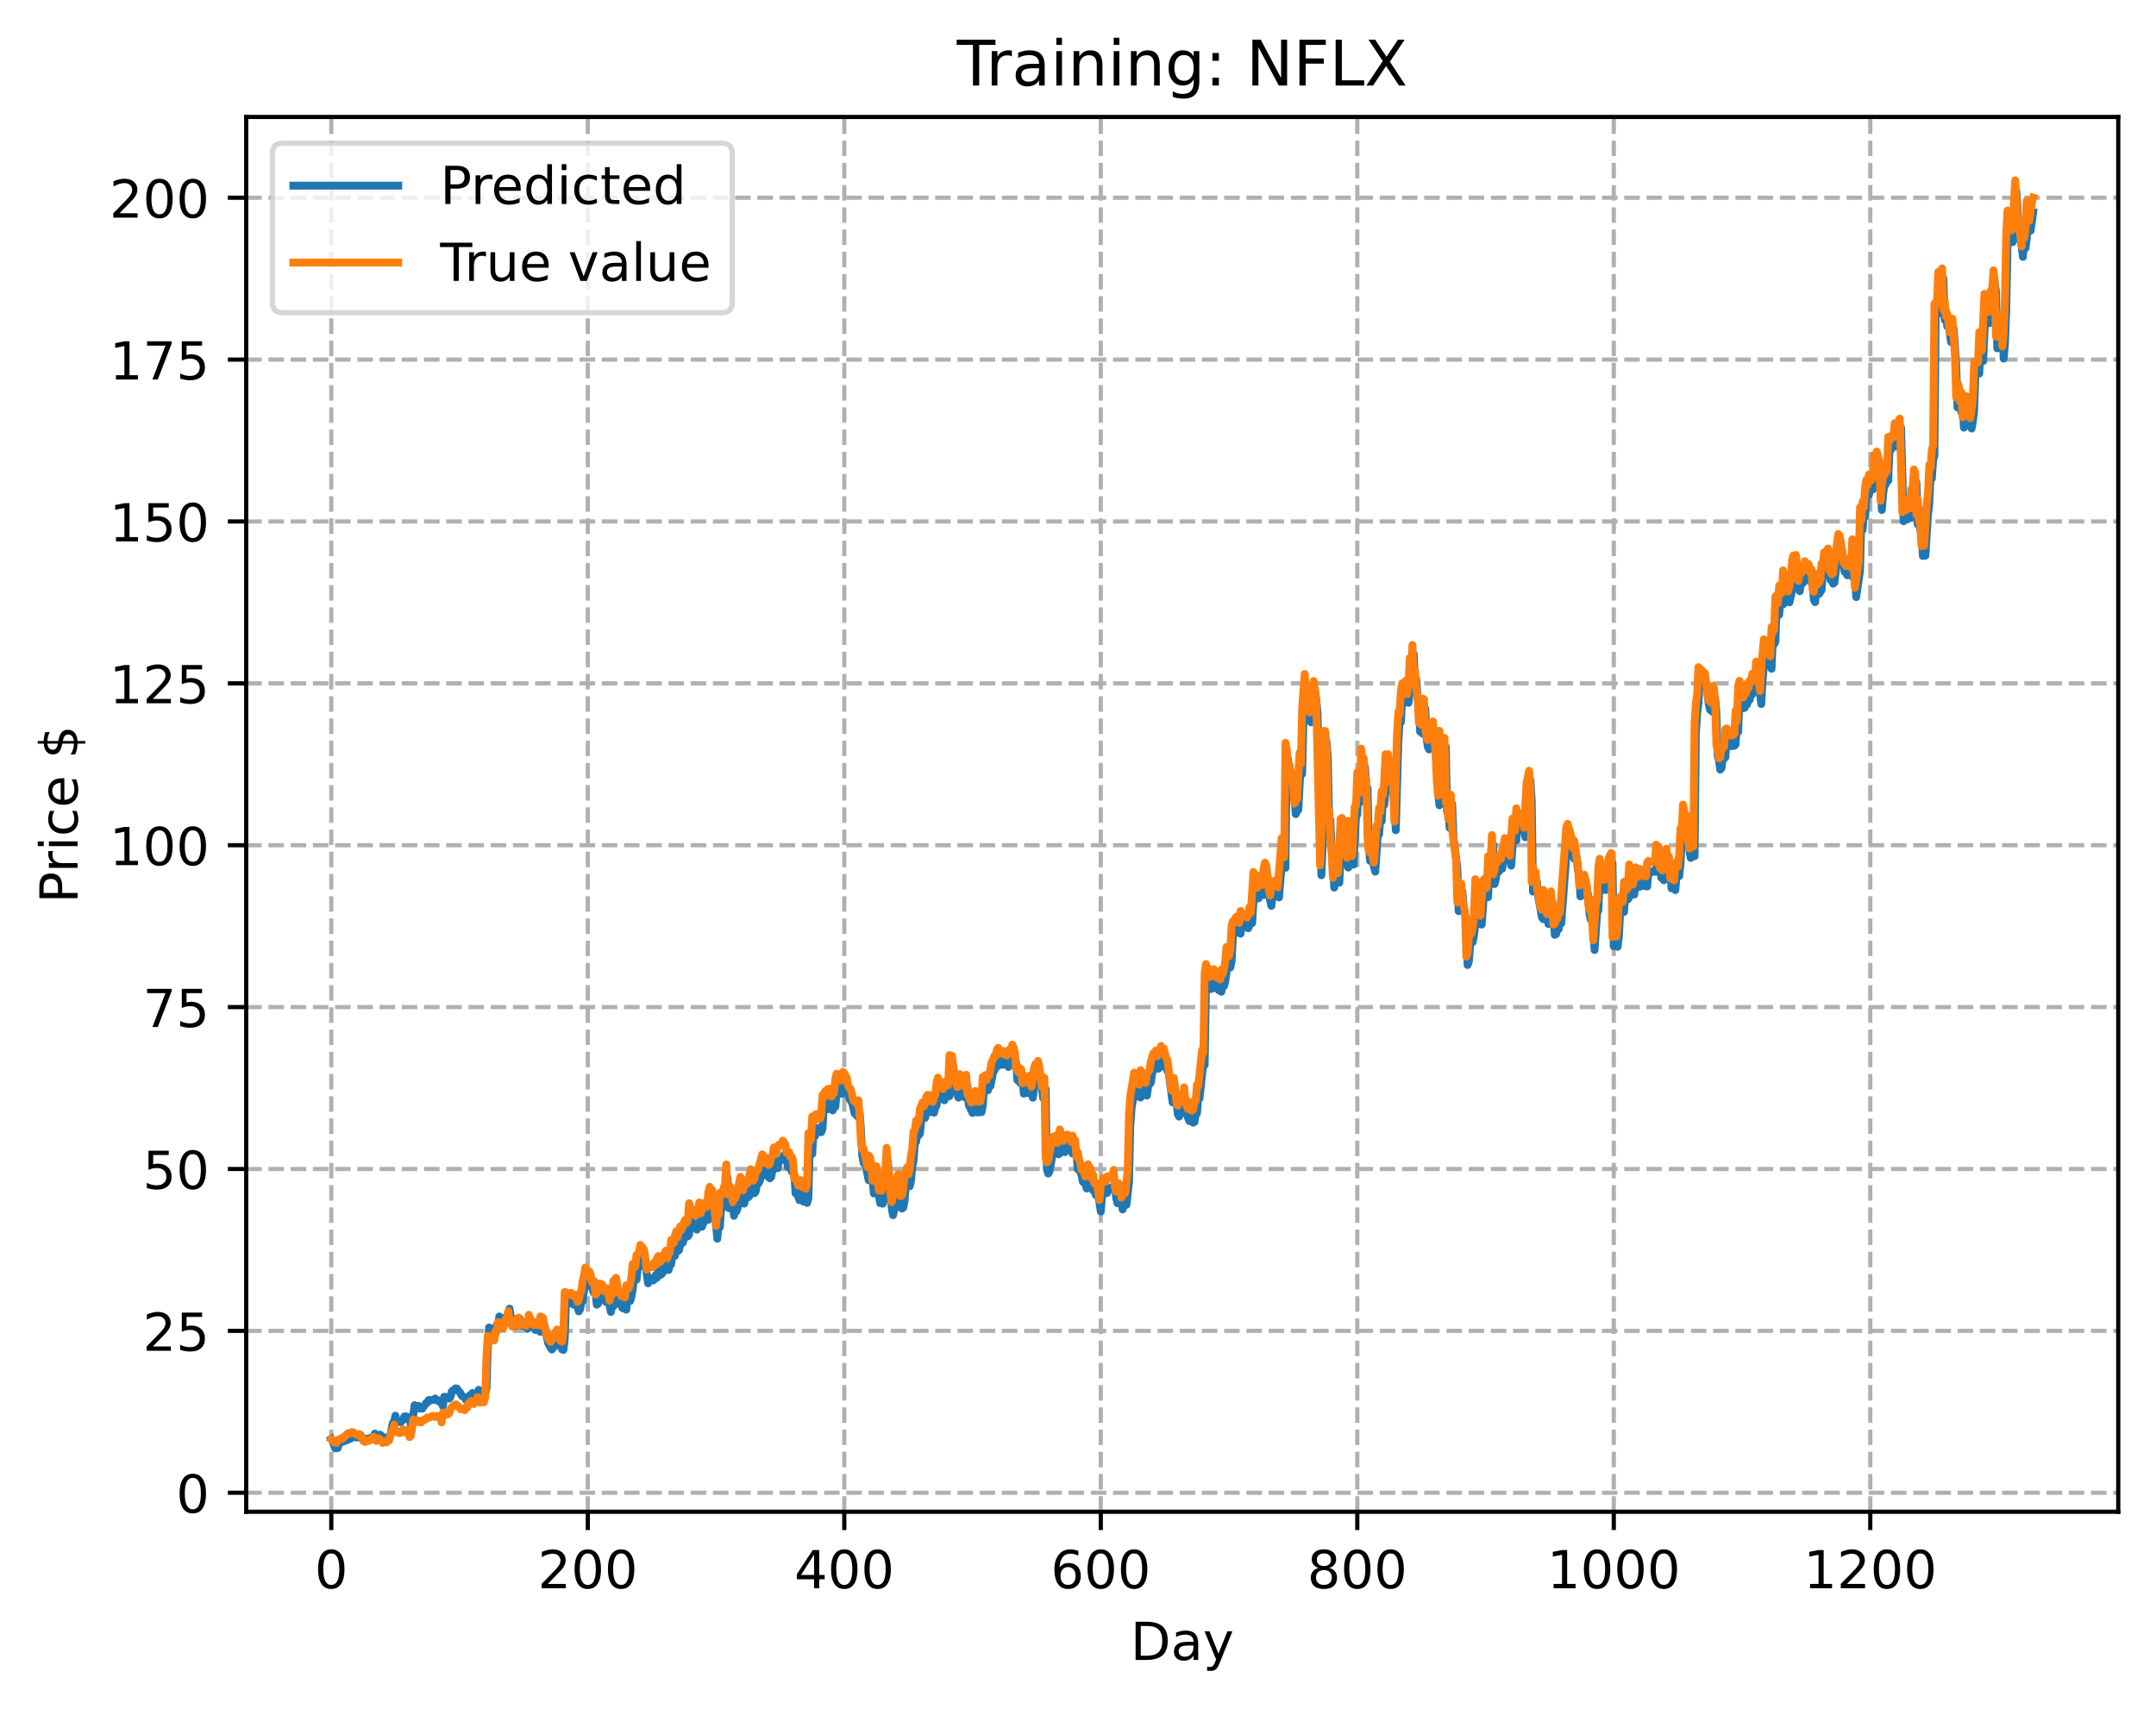 <?xml version="1.0" encoding="utf-8" standalone="no"?>
<!DOCTYPE svg PUBLIC "-//W3C//DTD SVG 1.1//EN"
  "http://www.w3.org/Graphics/SVG/1.1/DTD/svg11.dtd">
<!-- Created with matplotlib (https://matplotlib.org/) -->
<svg height="325.986pt" version="1.1" viewBox="0 0 411.286 325.986" width="411.286pt" xmlns="http://www.w3.org/2000/svg" xmlns:xlink="http://www.w3.org/1999/xlink">
 <defs>
  <style type="text/css">
*{stroke-linecap:butt;stroke-linejoin:round;}
  </style>
 </defs>
 <g id="figure_1">
  <g id="patch_1">
   <path d="M 0 325.986 
L 411.286 325.986 
L 411.286 0 
L 0 0 
z
" style="fill:#ffffff;"/>
  </g>
  <g id="axes_1">
   <g id="patch_2">
    <path d="M 46.966 288.43 
L 404.086 288.43 
L 404.086 22.318 
L 46.966 22.318 
z
" style="fill:#ffffff;"/>
   </g>
   <g id="matplotlib.axis_1">
    <g id="xtick_1">
     <g id="line2d_1">
      <path clip-path="url(#p49973c4376)" d="M 63.198 288.43 
L 63.198 22.318 
" style="fill:none;stroke:#b0b0b0;stroke-dasharray:2.96,1.28;stroke-dashoffset:0;stroke-width:0.8;"/>
     </g>
     <g id="line2d_2">
      <defs>
       <path d="M 0 0 
L 0 3.5 
" id="m6171657f75" style="stroke:#000000;stroke-width:0.8;"/>
      </defs>
      <g>
       <use style="stroke:#000000;stroke-width:0.8;" x="63.198" xlink:href="#m6171657f75" y="288.43"/>
      </g>
     </g>
     <g id="text_1">
      <!-- 0 -->
      <defs>
       <path d="M 31.781 66.406 
Q 24.172 66.406 20.328 58.906 
Q 16.5 51.422 16.5 36.375 
Q 16.5 21.391 20.328 13.891 
Q 24.172 6.391 31.781 6.391 
Q 39.453 6.391 43.281 13.891 
Q 47.125 21.391 47.125 36.375 
Q 47.125 51.422 43.281 58.906 
Q 39.453 66.406 31.781 66.406 
z
M 31.781 74.219 
Q 44.047 74.219 50.516 64.516 
Q 56.984 54.828 56.984 36.375 
Q 56.984 17.969 50.516 8.266 
Q 44.047 -1.422 31.781 -1.422 
Q 19.531 -1.422 13.062 8.266 
Q 6.594 17.969 6.594 36.375 
Q 6.594 54.828 13.062 64.516 
Q 19.531 74.219 31.781 74.219 
z
" id="DejaVuSans-48"/>
      </defs>
      <g transform="translate(60.017 303.029)scale(0.1 -0.1)">
       <use xlink:href="#DejaVuSans-48"/>
      </g>
     </g>
    </g>
    <g id="xtick_2">
     <g id="line2d_3">
      <path clip-path="url(#p49973c4376)" d="M 112.129 288.43 
L 112.129 22.318 
" style="fill:none;stroke:#b0b0b0;stroke-dasharray:2.96,1.28;stroke-dashoffset:0;stroke-width:0.8;"/>
     </g>
     <g id="line2d_4">
      <g>
       <use style="stroke:#000000;stroke-width:0.8;" x="112.129" xlink:href="#m6171657f75" y="288.43"/>
      </g>
     </g>
     <g id="text_2">
      <!-- 200 -->
      <defs>
       <path d="M 19.188 8.297 
L 53.609 8.297 
L 53.609 0 
L 7.328 0 
L 7.328 8.297 
Q 12.938 14.109 22.625 23.891 
Q 32.328 33.688 34.812 36.531 
Q 39.547 41.844 41.422 45.531 
Q 43.312 49.219 43.312 52.781 
Q 43.312 58.594 39.234 62.25 
Q 35.156 65.922 28.609 65.922 
Q 23.969 65.922 18.812 64.312 
Q 13.672 62.703 7.812 59.422 
L 7.812 69.391 
Q 13.766 71.781 18.938 73 
Q 24.125 74.219 28.422 74.219 
Q 39.75 74.219 46.484 68.547 
Q 53.219 62.891 53.219 53.422 
Q 53.219 48.922 51.531 44.891 
Q 49.859 40.875 45.406 35.406 
Q 44.188 33.984 37.641 27.219 
Q 31.109 20.453 19.188 8.297 
z
" id="DejaVuSans-50"/>
      </defs>
      <g transform="translate(102.585 303.029)scale(0.1 -0.1)">
       <use xlink:href="#DejaVuSans-50"/>
       <use x="63.623" xlink:href="#DejaVuSans-48"/>
       <use x="127.246" xlink:href="#DejaVuSans-48"/>
      </g>
     </g>
    </g>
    <g id="xtick_3">
     <g id="line2d_5">
      <path clip-path="url(#p49973c4376)" d="M 161.06 288.43 
L 161.06 22.318 
" style="fill:none;stroke:#b0b0b0;stroke-dasharray:2.96,1.28;stroke-dashoffset:0;stroke-width:0.8;"/>
     </g>
     <g id="line2d_6">
      <g>
       <use style="stroke:#000000;stroke-width:0.8;" x="161.06" xlink:href="#m6171657f75" y="288.43"/>
      </g>
     </g>
     <g id="text_3">
      <!-- 400 -->
      <defs>
       <path d="M 37.797 64.312 
L 12.891 25.391 
L 37.797 25.391 
z
M 35.203 72.906 
L 47.609 72.906 
L 47.609 25.391 
L 58.016 25.391 
L 58.016 17.188 
L 47.609 17.188 
L 47.609 0 
L 37.797 0 
L 37.797 17.188 
L 4.891 17.188 
L 4.891 26.703 
z
" id="DejaVuSans-52"/>
      </defs>
      <g transform="translate(151.516 303.029)scale(0.1 -0.1)">
       <use xlink:href="#DejaVuSans-52"/>
       <use x="63.623" xlink:href="#DejaVuSans-48"/>
       <use x="127.246" xlink:href="#DejaVuSans-48"/>
      </g>
     </g>
    </g>
    <g id="xtick_4">
     <g id="line2d_7">
      <path clip-path="url(#p49973c4376)" d="M 209.99 288.43 
L 209.99 22.318 
" style="fill:none;stroke:#b0b0b0;stroke-dasharray:2.96,1.28;stroke-dashoffset:0;stroke-width:0.8;"/>
     </g>
     <g id="line2d_8">
      <g>
       <use style="stroke:#000000;stroke-width:0.8;" x="209.99" xlink:href="#m6171657f75" y="288.43"/>
      </g>
     </g>
     <g id="text_4">
      <!-- 600 -->
      <defs>
       <path d="M 33.016 40.375 
Q 26.375 40.375 22.484 35.828 
Q 18.609 31.297 18.609 23.391 
Q 18.609 15.531 22.484 10.953 
Q 26.375 6.391 33.016 6.391 
Q 39.656 6.391 43.531 10.953 
Q 47.406 15.531 47.406 23.391 
Q 47.406 31.297 43.531 35.828 
Q 39.656 40.375 33.016 40.375 
z
M 52.594 71.297 
L 52.594 62.312 
Q 48.875 64.062 45.094 64.984 
Q 41.312 65.922 37.594 65.922 
Q 27.828 65.922 22.672 59.328 
Q 17.531 52.734 16.797 39.406 
Q 19.672 43.656 24.016 45.922 
Q 28.375 48.188 33.594 48.188 
Q 44.578 48.188 50.953 41.516 
Q 57.328 34.859 57.328 23.391 
Q 57.328 12.156 50.688 5.359 
Q 44.047 -1.422 33.016 -1.422 
Q 20.359 -1.422 13.672 8.266 
Q 6.984 17.969 6.984 36.375 
Q 6.984 53.656 15.188 63.938 
Q 23.391 74.219 37.203 74.219 
Q 40.922 74.219 44.703 73.484 
Q 48.484 72.75 52.594 71.297 
z
" id="DejaVuSans-54"/>
      </defs>
      <g transform="translate(200.446 303.029)scale(0.1 -0.1)">
       <use xlink:href="#DejaVuSans-54"/>
       <use x="63.623" xlink:href="#DejaVuSans-48"/>
       <use x="127.246" xlink:href="#DejaVuSans-48"/>
      </g>
     </g>
    </g>
    <g id="xtick_5">
     <g id="line2d_9">
      <path clip-path="url(#p49973c4376)" d="M 258.921 288.43 
L 258.921 22.318 
" style="fill:none;stroke:#b0b0b0;stroke-dasharray:2.96,1.28;stroke-dashoffset:0;stroke-width:0.8;"/>
     </g>
     <g id="line2d_10">
      <g>
       <use style="stroke:#000000;stroke-width:0.8;" x="258.921" xlink:href="#m6171657f75" y="288.43"/>
      </g>
     </g>
     <g id="text_5">
      <!-- 800 -->
      <defs>
       <path d="M 31.781 34.625 
Q 24.75 34.625 20.719 30.859 
Q 16.703 27.094 16.703 20.516 
Q 16.703 13.922 20.719 10.156 
Q 24.75 6.391 31.781 6.391 
Q 38.812 6.391 42.859 10.172 
Q 46.922 13.969 46.922 20.516 
Q 46.922 27.094 42.891 30.859 
Q 38.875 34.625 31.781 34.625 
z
M 21.922 38.812 
Q 15.578 40.375 12.031 44.719 
Q 8.5 49.078 8.5 55.328 
Q 8.5 64.062 14.719 69.141 
Q 20.953 74.219 31.781 74.219 
Q 42.672 74.219 48.875 69.141 
Q 55.078 64.062 55.078 55.328 
Q 55.078 49.078 51.531 44.719 
Q 48 40.375 41.703 38.812 
Q 48.828 37.156 52.797 32.312 
Q 56.781 27.484 56.781 20.516 
Q 56.781 9.906 50.312 4.234 
Q 43.844 -1.422 31.781 -1.422 
Q 19.734 -1.422 13.25 4.234 
Q 6.781 9.906 6.781 20.516 
Q 6.781 27.484 10.781 32.312 
Q 14.797 37.156 21.922 38.812 
z
M 18.312 54.391 
Q 18.312 48.734 21.844 45.562 
Q 25.391 42.391 31.781 42.391 
Q 38.141 42.391 41.719 45.562 
Q 45.312 48.734 45.312 54.391 
Q 45.312 60.062 41.719 63.234 
Q 38.141 66.406 31.781 66.406 
Q 25.391 66.406 21.844 63.234 
Q 18.312 60.062 18.312 54.391 
z
" id="DejaVuSans-56"/>
      </defs>
      <g transform="translate(249.377 303.029)scale(0.1 -0.1)">
       <use xlink:href="#DejaVuSans-56"/>
       <use x="63.623" xlink:href="#DejaVuSans-48"/>
       <use x="127.246" xlink:href="#DejaVuSans-48"/>
      </g>
     </g>
    </g>
    <g id="xtick_6">
     <g id="line2d_11">
      <path clip-path="url(#p49973c4376)" d="M 307.851 288.43 
L 307.851 22.318 
" style="fill:none;stroke:#b0b0b0;stroke-dasharray:2.96,1.28;stroke-dashoffset:0;stroke-width:0.8;"/>
     </g>
     <g id="line2d_12">
      <g>
       <use style="stroke:#000000;stroke-width:0.8;" x="307.851" xlink:href="#m6171657f75" y="288.43"/>
      </g>
     </g>
     <g id="text_6">
      <!-- 1000 -->
      <defs>
       <path d="M 12.406 8.297 
L 28.516 8.297 
L 28.516 63.922 
L 10.984 60.406 
L 10.984 69.391 
L 28.422 72.906 
L 38.281 72.906 
L 38.281 8.297 
L 54.391 8.297 
L 54.391 0 
L 12.406 0 
z
" id="DejaVuSans-49"/>
      </defs>
      <g transform="translate(295.126 303.029)scale(0.1 -0.1)">
       <use xlink:href="#DejaVuSans-49"/>
       <use x="63.623" xlink:href="#DejaVuSans-48"/>
       <use x="127.246" xlink:href="#DejaVuSans-48"/>
       <use x="190.869" xlink:href="#DejaVuSans-48"/>
      </g>
     </g>
    </g>
    <g id="xtick_7">
     <g id="line2d_13">
      <path clip-path="url(#p49973c4376)" d="M 356.782 288.43 
L 356.782 22.318 
" style="fill:none;stroke:#b0b0b0;stroke-dasharray:2.96,1.28;stroke-dashoffset:0;stroke-width:0.8;"/>
     </g>
     <g id="line2d_14">
      <g>
       <use style="stroke:#000000;stroke-width:0.8;" x="356.782" xlink:href="#m6171657f75" y="288.43"/>
      </g>
     </g>
     <g id="text_7">
      <!-- 1200 -->
      <g transform="translate(344.057 303.029)scale(0.1 -0.1)">
       <use xlink:href="#DejaVuSans-49"/>
       <use x="63.623" xlink:href="#DejaVuSans-50"/>
       <use x="127.246" xlink:href="#DejaVuSans-48"/>
       <use x="190.869" xlink:href="#DejaVuSans-48"/>
      </g>
     </g>
    </g>
    <g id="text_8">
     <!-- Day -->
     <defs>
      <path d="M 19.672 64.797 
L 19.672 8.109 
L 31.594 8.109 
Q 46.688 8.109 53.688 14.938 
Q 60.688 21.781 60.688 36.531 
Q 60.688 51.172 53.688 57.984 
Q 46.688 64.797 31.594 64.797 
z
M 9.812 72.906 
L 30.078 72.906 
Q 51.266 72.906 61.172 64.094 
Q 71.094 55.281 71.094 36.531 
Q 71.094 17.672 61.125 8.828 
Q 51.172 0 30.078 0 
L 9.812 0 
z
" id="DejaVuSans-68"/>
      <path d="M 34.281 27.484 
Q 23.391 27.484 19.188 25 
Q 14.984 22.516 14.984 16.5 
Q 14.984 11.719 18.141 8.906 
Q 21.297 6.109 26.703 6.109 
Q 34.188 6.109 38.703 11.406 
Q 43.219 16.703 43.219 25.484 
L 43.219 27.484 
z
M 52.203 31.203 
L 52.203 0 
L 43.219 0 
L 43.219 8.297 
Q 40.141 3.328 35.547 0.953 
Q 30.953 -1.422 24.312 -1.422 
Q 15.922 -1.422 10.953 3.297 
Q 6 8.016 6 15.922 
Q 6 25.141 12.172 29.828 
Q 18.359 34.516 30.609 34.516 
L 43.219 34.516 
L 43.219 35.406 
Q 43.219 41.609 39.141 45 
Q 35.062 48.391 27.688 48.391 
Q 23 48.391 18.547 47.266 
Q 14.109 46.141 10.016 43.891 
L 10.016 52.203 
Q 14.938 54.109 19.578 55.047 
Q 24.219 56 28.609 56 
Q 40.484 56 46.344 49.844 
Q 52.203 43.703 52.203 31.203 
z
" id="DejaVuSans-97"/>
      <path d="M 32.172 -5.078 
Q 28.375 -14.844 24.75 -17.812 
Q 21.141 -20.797 15.094 -20.797 
L 7.906 -20.797 
L 7.906 -13.281 
L 13.188 -13.281 
Q 16.891 -13.281 18.938 -11.516 
Q 21 -9.766 23.484 -3.219 
L 25.094 0.875 
L 2.984 54.688 
L 12.5 54.688 
L 29.594 11.922 
L 46.688 54.688 
L 56.203 54.688 
z
" id="DejaVuSans-121"/>
     </defs>
     <g transform="translate(215.652 316.707)scale(0.1 -0.1)">
      <use xlink:href="#DejaVuSans-68"/>
      <use x="77.002" xlink:href="#DejaVuSans-97"/>
      <use x="138.281" xlink:href="#DejaVuSans-121"/>
     </g>
    </g>
   </g>
   <g id="matplotlib.axis_2">
    <g id="ytick_1">
     <g id="line2d_15">
      <path clip-path="url(#p49973c4376)" d="M 46.966 284.808 
L 404.086 284.808 
" style="fill:none;stroke:#b0b0b0;stroke-dasharray:2.96,1.28;stroke-dashoffset:0;stroke-width:0.8;"/>
     </g>
     <g id="line2d_16">
      <defs>
       <path d="M 0 0 
L -3.5 0 
" id="m2bc54096cb" style="stroke:#000000;stroke-width:0.8;"/>
      </defs>
      <g>
       <use style="stroke:#000000;stroke-width:0.8;" x="46.966" xlink:href="#m2bc54096cb" y="284.808"/>
      </g>
     </g>
     <g id="text_9">
      <!-- 0 -->
      <g transform="translate(33.603 288.607)scale(0.1 -0.1)">
       <use xlink:href="#DejaVuSans-48"/>
      </g>
     </g>
    </g>
    <g id="ytick_2">
     <g id="line2d_17">
      <path clip-path="url(#p49973c4376)" d="M 46.966 253.923 
L 404.086 253.923 
" style="fill:none;stroke:#b0b0b0;stroke-dasharray:2.96,1.28;stroke-dashoffset:0;stroke-width:0.8;"/>
     </g>
     <g id="line2d_18">
      <g>
       <use style="stroke:#000000;stroke-width:0.8;" x="46.966" xlink:href="#m2bc54096cb" y="253.923"/>
      </g>
     </g>
     <g id="text_10">
      <!-- 25 -->
      <defs>
       <path d="M 10.797 72.906 
L 49.516 72.906 
L 49.516 64.594 
L 19.828 64.594 
L 19.828 46.734 
Q 21.969 47.469 24.109 47.828 
Q 26.266 48.188 28.422 48.188 
Q 40.625 48.188 47.75 41.5 
Q 54.891 34.812 54.891 23.391 
Q 54.891 11.625 47.562 5.094 
Q 40.234 -1.422 26.906 -1.422 
Q 22.312 -1.422 17.547 -0.641 
Q 12.797 0.141 7.719 1.703 
L 7.719 11.625 
Q 12.109 9.234 16.797 8.062 
Q 21.484 6.891 26.703 6.891 
Q 35.156 6.891 40.078 11.328 
Q 45.016 15.766 45.016 23.391 
Q 45.016 31 40.078 35.438 
Q 35.156 39.891 26.703 39.891 
Q 22.75 39.891 18.812 39.016 
Q 14.891 38.141 10.797 36.281 
z
" id="DejaVuSans-53"/>
      </defs>
      <g transform="translate(27.241 257.722)scale(0.1 -0.1)">
       <use xlink:href="#DejaVuSans-50"/>
       <use x="63.623" xlink:href="#DejaVuSans-53"/>
      </g>
     </g>
    </g>
    <g id="ytick_3">
     <g id="line2d_19">
      <path clip-path="url(#p49973c4376)" d="M 46.966 223.037 
L 404.086 223.037 
" style="fill:none;stroke:#b0b0b0;stroke-dasharray:2.96,1.28;stroke-dashoffset:0;stroke-width:0.8;"/>
     </g>
     <g id="line2d_20">
      <g>
       <use style="stroke:#000000;stroke-width:0.8;" x="46.966" xlink:href="#m2bc54096cb" y="223.037"/>
      </g>
     </g>
     <g id="text_11">
      <!-- 50 -->
      <g transform="translate(27.241 226.837)scale(0.1 -0.1)">
       <use xlink:href="#DejaVuSans-53"/>
       <use x="63.623" xlink:href="#DejaVuSans-48"/>
      </g>
     </g>
    </g>
    <g id="ytick_4">
     <g id="line2d_21">
      <path clip-path="url(#p49973c4376)" d="M 46.966 192.152 
L 404.086 192.152 
" style="fill:none;stroke:#b0b0b0;stroke-dasharray:2.96,1.28;stroke-dashoffset:0;stroke-width:0.8;"/>
     </g>
     <g id="line2d_22">
      <g>
       <use style="stroke:#000000;stroke-width:0.8;" x="46.966" xlink:href="#m2bc54096cb" y="192.152"/>
      </g>
     </g>
     <g id="text_12">
      <!-- 75 -->
      <defs>
       <path d="M 8.203 72.906 
L 55.078 72.906 
L 55.078 68.703 
L 28.609 0 
L 18.312 0 
L 43.219 64.594 
L 8.203 64.594 
z
" id="DejaVuSans-55"/>
      </defs>
      <g transform="translate(27.241 195.951)scale(0.1 -0.1)">
       <use xlink:href="#DejaVuSans-55"/>
       <use x="63.623" xlink:href="#DejaVuSans-53"/>
      </g>
     </g>
    </g>
    <g id="ytick_5">
     <g id="line2d_23">
      <path clip-path="url(#p49973c4376)" d="M 46.966 161.267 
L 404.086 161.267 
" style="fill:none;stroke:#b0b0b0;stroke-dasharray:2.96,1.28;stroke-dashoffset:0;stroke-width:0.8;"/>
     </g>
     <g id="line2d_24">
      <g>
       <use style="stroke:#000000;stroke-width:0.8;" x="46.966" xlink:href="#m2bc54096cb" y="161.267"/>
      </g>
     </g>
     <g id="text_13">
      <!-- 100 -->
      <g transform="translate(20.878 165.066)scale(0.1 -0.1)">
       <use xlink:href="#DejaVuSans-49"/>
       <use x="63.623" xlink:href="#DejaVuSans-48"/>
       <use x="127.246" xlink:href="#DejaVuSans-48"/>
      </g>
     </g>
    </g>
    <g id="ytick_6">
     <g id="line2d_25">
      <path clip-path="url(#p49973c4376)" d="M 46.966 130.381 
L 404.086 130.381 
" style="fill:none;stroke:#b0b0b0;stroke-dasharray:2.96,1.28;stroke-dashoffset:0;stroke-width:0.8;"/>
     </g>
     <g id="line2d_26">
      <g>
       <use style="stroke:#000000;stroke-width:0.8;" x="46.966" xlink:href="#m2bc54096cb" y="130.381"/>
      </g>
     </g>
     <g id="text_14">
      <!-- 125 -->
      <g transform="translate(20.878 134.18)scale(0.1 -0.1)">
       <use xlink:href="#DejaVuSans-49"/>
       <use x="63.623" xlink:href="#DejaVuSans-50"/>
       <use x="127.246" xlink:href="#DejaVuSans-53"/>
      </g>
     </g>
    </g>
    <g id="ytick_7">
     <g id="line2d_27">
      <path clip-path="url(#p49973c4376)" d="M 46.966 99.496 
L 404.086 99.496 
" style="fill:none;stroke:#b0b0b0;stroke-dasharray:2.96,1.28;stroke-dashoffset:0;stroke-width:0.8;"/>
     </g>
     <g id="line2d_28">
      <g>
       <use style="stroke:#000000;stroke-width:0.8;" x="46.966" xlink:href="#m2bc54096cb" y="99.496"/>
      </g>
     </g>
     <g id="text_15">
      <!-- 150 -->
      <g transform="translate(20.878 103.295)scale(0.1 -0.1)">
       <use xlink:href="#DejaVuSans-49"/>
       <use x="63.623" xlink:href="#DejaVuSans-53"/>
       <use x="127.246" xlink:href="#DejaVuSans-48"/>
      </g>
     </g>
    </g>
    <g id="ytick_8">
     <g id="line2d_29">
      <path clip-path="url(#p49973c4376)" d="M 46.966 68.61 
L 404.086 68.61 
" style="fill:none;stroke:#b0b0b0;stroke-dasharray:2.96,1.28;stroke-dashoffset:0;stroke-width:0.8;"/>
     </g>
     <g id="line2d_30">
      <g>
       <use style="stroke:#000000;stroke-width:0.8;" x="46.966" xlink:href="#m2bc54096cb" y="68.61"/>
      </g>
     </g>
     <g id="text_16">
      <!-- 175 -->
      <g transform="translate(20.878 72.41)scale(0.1 -0.1)">
       <use xlink:href="#DejaVuSans-49"/>
       <use x="63.623" xlink:href="#DejaVuSans-55"/>
       <use x="127.246" xlink:href="#DejaVuSans-53"/>
      </g>
     </g>
    </g>
    <g id="ytick_9">
     <g id="line2d_31">
      <path clip-path="url(#p49973c4376)" d="M 46.966 37.725 
L 404.086 37.725 
" style="fill:none;stroke:#b0b0b0;stroke-dasharray:2.96,1.28;stroke-dashoffset:0;stroke-width:0.8;"/>
     </g>
     <g id="line2d_32">
      <g>
       <use style="stroke:#000000;stroke-width:0.8;" x="46.966" xlink:href="#m2bc54096cb" y="37.725"/>
      </g>
     </g>
     <g id="text_17">
      <!-- 200 -->
      <g transform="translate(20.878 41.524)scale(0.1 -0.1)">
       <use xlink:href="#DejaVuSans-50"/>
       <use x="63.623" xlink:href="#DejaVuSans-48"/>
       <use x="127.246" xlink:href="#DejaVuSans-48"/>
      </g>
     </g>
    </g>
    <g id="text_18">
     <!-- Price $ -->
     <defs>
      <path d="M 19.672 64.797 
L 19.672 37.406 
L 32.078 37.406 
Q 38.969 37.406 42.719 40.969 
Q 46.484 44.531 46.484 51.125 
Q 46.484 57.672 42.719 61.234 
Q 38.969 64.797 32.078 64.797 
z
M 9.812 72.906 
L 32.078 72.906 
Q 44.344 72.906 50.609 67.359 
Q 56.891 61.812 56.891 51.125 
Q 56.891 40.328 50.609 34.812 
Q 44.344 29.297 32.078 29.297 
L 19.672 29.297 
L 19.672 0 
L 9.812 0 
z
" id="DejaVuSans-80"/>
      <path d="M 41.109 46.297 
Q 39.594 47.172 37.812 47.578 
Q 36.031 48 33.891 48 
Q 26.266 48 22.188 43.047 
Q 18.109 38.094 18.109 28.812 
L 18.109 0 
L 9.078 0 
L 9.078 54.688 
L 18.109 54.688 
L 18.109 46.188 
Q 20.953 51.172 25.484 53.578 
Q 30.031 56 36.531 56 
Q 37.453 56 38.578 55.875 
Q 39.703 55.766 41.062 55.516 
z
" id="DejaVuSans-114"/>
      <path d="M 9.422 54.688 
L 18.406 54.688 
L 18.406 0 
L 9.422 0 
z
M 9.422 75.984 
L 18.406 75.984 
L 18.406 64.594 
L 9.422 64.594 
z
" id="DejaVuSans-105"/>
      <path d="M 48.781 52.594 
L 48.781 44.188 
Q 44.969 46.297 41.141 47.344 
Q 37.312 48.391 33.406 48.391 
Q 24.656 48.391 19.812 42.844 
Q 14.984 37.312 14.984 27.297 
Q 14.984 17.281 19.812 11.734 
Q 24.656 6.203 33.406 6.203 
Q 37.312 6.203 41.141 7.25 
Q 44.969 8.297 48.781 10.406 
L 48.781 2.094 
Q 45.016 0.344 40.984 -0.531 
Q 36.969 -1.422 32.422 -1.422 
Q 20.062 -1.422 12.781 6.344 
Q 5.516 14.109 5.516 27.297 
Q 5.516 40.672 12.859 48.328 
Q 20.219 56 33.016 56 
Q 37.156 56 41.109 55.141 
Q 45.062 54.297 48.781 52.594 
z
" id="DejaVuSans-99"/>
      <path d="M 56.203 29.594 
L 56.203 25.203 
L 14.891 25.203 
Q 15.484 15.922 20.484 11.062 
Q 25.484 6.203 34.422 6.203 
Q 39.594 6.203 44.453 7.469 
Q 49.312 8.734 54.109 11.281 
L 54.109 2.781 
Q 49.266 0.734 44.188 -0.344 
Q 39.109 -1.422 33.891 -1.422 
Q 20.797 -1.422 13.156 6.188 
Q 5.516 13.812 5.516 26.812 
Q 5.516 40.234 12.766 48.109 
Q 20.016 56 32.328 56 
Q 43.359 56 49.781 48.891 
Q 56.203 41.797 56.203 29.594 
z
M 47.219 32.234 
Q 47.125 39.594 43.094 43.984 
Q 39.062 48.391 32.422 48.391 
Q 24.906 48.391 20.391 44.141 
Q 15.875 39.891 15.188 32.172 
z
" id="DejaVuSans-101"/>
      <path id="DejaVuSans-32"/>
      <path d="M 33.797 -14.703 
L 28.906 -14.703 
L 28.859 0 
Q 23.734 0.094 18.609 1.188 
Q 13.484 2.297 8.297 4.5 
L 8.297 13.281 
Q 13.281 10.156 18.375 8.562 
Q 23.484 6.984 28.906 6.938 
L 28.906 29.203 
Q 18.109 30.953 13.203 35.156 
Q 8.297 39.359 8.297 46.688 
Q 8.297 54.641 13.625 59.219 
Q 18.953 63.812 28.906 64.5 
L 28.906 75.984 
L 33.797 75.984 
L 33.797 64.656 
Q 38.328 64.453 42.578 63.688 
Q 46.828 62.938 50.875 61.625 
L 50.875 53.078 
Q 46.828 55.125 42.547 56.25 
Q 38.281 57.375 33.797 57.562 
L 33.797 36.719 
Q 44.875 35.016 50.094 30.609 
Q 55.328 26.219 55.328 18.609 
Q 55.328 10.359 49.781 5.594 
Q 44.234 0.828 33.797 0.094 
z
M 28.906 37.594 
L 28.906 57.625 
Q 23.25 56.984 20.266 54.391 
Q 17.281 51.812 17.281 47.516 
Q 17.281 43.312 20.031 40.969 
Q 22.797 38.625 28.906 37.594 
z
M 33.797 28.219 
L 33.797 7.078 
Q 39.984 7.906 43.141 10.594 
Q 46.297 13.281 46.297 17.672 
Q 46.297 21.969 43.281 24.5 
Q 40.281 27.047 33.797 28.219 
z
" id="DejaVuSans-36"/>
     </defs>
     <g transform="translate(14.798 172.342)rotate(-90)scale(0.1 -0.1)">
      <use xlink:href="#DejaVuSans-80"/>
      <use x="58.553" xlink:href="#DejaVuSans-114"/>
      <use x="99.666" xlink:href="#DejaVuSans-105"/>
      <use x="127.449" xlink:href="#DejaVuSans-99"/>
      <use x="182.43" xlink:href="#DejaVuSans-101"/>
      <use x="243.953" xlink:href="#DejaVuSans-32"/>
      <use x="275.74" xlink:href="#DejaVuSans-36"/>
     </g>
    </g>
   </g>
   <g id="line2d_33">
    <path clip-path="url(#p49973c4376)" d="M 63.198 274.521 
L 63.443 274.903 
L 63.932 276.334 
L 64.422 276.28 
L 64.666 275.507 
L 64.911 275.237 
L 65.4 275.071 
L 65.89 274.821 
L 66.134 274.822 
L 66.623 274.524 
L 66.868 274.505 
L 67.357 274.056 
L 67.602 274.048 
L 67.847 274.243 
L 68.336 274.275 
L 68.825 273.867 
L 69.07 274.281 
L 69.315 274.367 
L 69.559 274.985 
L 69.804 275.045 
L 70.049 274.553 
L 70.293 274.439 
L 70.538 274.545 
L 70.783 274.303 
L 71.027 274.337 
L 71.272 274.041 
L 71.517 273.516 
L 71.761 274.121 
L 72.006 274.223 
L 72.495 273.719 
L 72.984 274.12 
L 73.229 274.594 
L 73.474 274.339 
L 73.718 274.276 
L 73.963 274.418 
L 74.452 273.897 
L 74.942 271.49 
L 75.186 271.354 
L 75.431 270.104 
L 75.676 271.283 
L 75.92 271.301 
L 76.165 271.189 
L 76.41 271.363 
L 76.899 270.881 
L 77.144 270.261 
L 77.388 270.216 
L 77.633 270.754 
L 77.878 270.37 
L 78.122 270.4 
L 78.367 271.853 
L 78.611 271.427 
L 79.101 268.095 
L 79.59 268.381 
L 79.835 268.229 
L 80.079 268.76 
L 80.324 268.462 
L 80.569 268.753 
L 81.303 267.669 
L 81.547 267.605 
L 81.792 267.099 
L 82.281 267.136 
L 82.771 267.065 
L 83.015 266.824 
L 83.26 267.183 
L 83.505 267.133 
L 83.994 267.594 
L 84.239 267.344 
L 84.483 268.285 
L 84.728 266.495 
L 84.972 266.857 
L 85.217 266.521 
L 85.706 266.842 
L 85.951 266.5 
L 86.196 265.458 
L 86.93 264.893 
L 87.174 264.924 
L 87.419 265.409 
L 87.664 265.539 
L 88.153 266.392 
L 88.398 266.477 
L 88.642 266.698 
L 88.887 267.079 
L 89.132 266.751 
L 89.376 267.011 
L 89.621 266.22 
L 89.866 266.36 
L 90.11 265.781 
L 90.599 266.427 
L 90.844 266.112 
L 91.333 265.159 
L 91.578 265.441 
L 91.823 266.122 
L 92.312 265.669 
L 92.557 265.929 
L 92.801 264.9 
L 93.046 257.261 
L 93.291 253.277 
L 93.535 254.628 
L 93.78 253.469 
L 94.514 254.501 
L 94.759 252.763 
L 95.003 252.835 
L 95.248 251.167 
L 95.982 252.599 
L 96.227 252.658 
L 96.471 251.27 
L 96.716 251.182 
L 96.96 250.826 
L 97.205 249.681 
L 97.45 251.378 
L 97.694 251.498 
L 97.939 252.92 
L 98.184 253.101 
L 98.428 252.347 
L 98.673 252.421 
L 98.918 251.815 
L 99.162 251.583 
L 99.407 252.944 
L 99.896 252.799 
L 100.141 253.117 
L 100.386 252.677 
L 100.63 253.497 
L 100.875 253.302 
L 101.12 251.584 
L 101.609 252.996 
L 101.854 252.933 
L 102.098 253.744 
L 102.343 253.509 
L 103.077 254.112 
L 103.321 252.459 
L 103.811 252.714 
L 104.545 256.199 
L 105.034 257.17 
L 105.279 257.481 
L 105.523 256.367 
L 105.768 256.971 
L 106.013 255.797 
L 106.257 255.78 
L 106.502 255.207 
L 106.747 255.333 
L 107.236 257.474 
L 107.481 257.567 
L 107.725 255.66 
L 107.97 248.168 
L 108.215 248.282 
L 108.459 248.742 
L 108.704 248.477 
L 108.948 248.571 
L 109.193 248.391 
L 109.438 248.941 
L 109.682 248.718 
L 109.927 248.905 
L 110.172 249.385 
L 110.416 250.199 
L 110.661 249.798 
L 110.906 248.436 
L 111.15 248.253 
L 111.395 246.258 
L 111.64 245.464 
L 111.884 243.842 
L 112.129 244.921 
L 112.618 244.21 
L 112.863 244.728 
L 113.108 246.279 
L 113.352 246.732 
L 113.597 246.352 
L 113.842 248.926 
L 114.086 248.75 
L 114.331 247.498 
L 114.575 246.885 
L 114.82 247.667 
L 115.065 246.864 
L 115.309 247.382 
L 115.554 248.381 
L 115.799 248.016 
L 116.043 247.938 
L 116.533 250.314 
L 116.777 248.951 
L 117.022 249.23 
L 117.267 246.572 
L 117.511 246.719 
L 117.756 246.05 
L 118.245 248.805 
L 118.49 249.037 
L 118.735 249.549 
L 118.979 249.682 
L 119.224 249.181 
L 119.469 249.879 
L 119.713 247.564 
L 119.958 248.084 
L 120.203 248.229 
L 120.447 247.441 
L 120.692 246.075 
L 120.936 243.545 
L 121.181 244.202 
L 121.426 244.159 
L 121.67 241.889 
L 121.915 241.785 
L 122.16 241.383 
L 122.404 240.057 
L 122.894 240.753 
L 123.138 241.267 
L 123.628 244.855 
L 123.872 243.896 
L 124.117 243.888 
L 124.606 244.307 
L 124.851 244.111 
L 125.096 243.285 
L 125.34 243.785 
L 125.585 242.436 
L 125.83 242.059 
L 126.074 243.21 
L 126.319 242.996 
L 126.563 242.621 
L 127.053 241.338 
L 127.297 240.877 
L 127.542 242.319 
L 127.787 241.395 
L 128.031 241.224 
L 128.276 238.888 
L 128.521 239.515 
L 128.765 239.618 
L 129.01 238.084 
L 129.255 237.379 
L 129.499 238.575 
L 129.989 236.509 
L 130.233 237.138 
L 130.723 235.681 
L 130.967 235.238 
L 131.212 235.896 
L 131.457 235.486 
L 131.701 232.158 
L 132.191 234.224 
L 132.435 233.463 
L 132.924 234.615 
L 133.169 233.305 
L 133.414 233.543 
L 133.658 232.027 
L 133.903 234.065 
L 134.148 233.292 
L 134.392 233.089 
L 134.637 231.95 
L 134.882 232.181 
L 135.126 232.719 
L 135.371 229.991 
L 135.616 228.853 
L 135.86 230.472 
L 136.105 229.445 
L 136.35 231.059 
L 136.839 236.343 
L 137.084 233.565 
L 137.328 234.122 
L 137.573 229.986 
L 137.818 230.449 
L 138.062 230.232 
L 138.307 228.989 
L 138.551 228.379 
L 138.796 224.72 
L 139.041 230.507 
L 139.285 229.166 
L 139.53 228.997 
L 139.775 229.565 
L 140.019 231.971 
L 140.264 229.644 
L 140.509 231.107 
L 140.753 230.338 
L 141.487 227.051 
L 141.977 229.648 
L 142.221 228.246 
L 142.466 227.682 
L 142.711 228.465 
L 142.955 228.212 
L 143.445 225.546 
L 143.934 227.659 
L 144.178 227.27 
L 144.423 225.662 
L 144.668 225.805 
L 144.912 225.418 
L 145.646 222.731 
L 145.891 223.094 
L 146.136 223.242 
L 146.38 224.42 
L 146.625 224.117 
L 146.87 224.818 
L 147.114 224.554 
L 147.359 223.279 
L 147.604 223.125 
L 147.848 221.516 
L 148.338 222.882 
L 148.582 221.378 
L 148.827 221.131 
L 149.072 221.086 
L 149.316 221.29 
L 149.561 220.388 
L 150.05 221.05 
L 150.295 222.671 
L 150.539 222.728 
L 150.784 222.608 
L 151.029 223.511 
L 151.273 223.473 
L 151.518 224.106 
L 151.763 227.694 
L 152.007 227.424 
L 152.497 228.994 
L 152.741 228.124 
L 152.986 227.9 
L 153.231 229.253 
L 153.475 228.988 
L 153.965 229.504 
L 154.209 228.595 
L 154.454 218.938 
L 154.699 219.381 
L 154.943 220.159 
L 155.188 215.671 
L 155.433 216.821 
L 155.922 215.226 
L 156.166 216.04 
L 156.411 215.754 
L 156.656 216.023 
L 156.9 215.357 
L 157.145 211.406 
L 157.39 211.321 
L 157.634 210.727 
L 157.879 211.635 
L 158.124 210.341 
L 158.368 210.562 
L 158.613 210.353 
L 158.858 211.864 
L 159.102 210.666 
L 159.347 211.185 
L 159.592 208.618 
L 159.836 207.539 
L 160.081 208.007 
L 160.326 207.516 
L 160.57 208.7 
L 160.815 208.603 
L 161.06 206.96 
L 161.304 207.211 
L 161.794 208.093 
L 162.038 209.564 
L 162.283 210.031 
L 162.527 210.239 
L 163.017 212.396 
L 163.751 213.182 
L 163.995 212.421 
L 164.24 215.622 
L 164.485 220.436 
L 164.729 221.868 
L 164.974 221.66 
L 165.463 223.954 
L 165.708 225.171 
L 165.953 222.906 
L 166.197 223.243 
L 166.442 224.651 
L 166.687 227.706 
L 166.931 227.568 
L 167.176 225.621 
L 167.421 224.851 
L 167.665 228.115 
L 167.91 229.567 
L 168.154 228.727 
L 168.399 229.669 
L 168.644 228.809 
L 168.888 226.301 
L 169.133 225.809 
L 169.378 221.546 
L 169.622 224.995 
L 169.867 226.547 
L 170.112 230.477 
L 170.356 231.855 
L 170.601 230.811 
L 170.846 230.416 
L 171.09 227.833 
L 171.58 226.421 
L 171.824 229.605 
L 172.069 230.597 
L 172.314 230.378 
L 172.558 229.137 
L 172.803 226.149 
L 173.048 225.857 
L 173.292 225.003 
L 173.537 226.343 
L 173.782 225.319 
L 174.026 222.675 
L 174.271 221.397 
L 174.515 218.082 
L 174.76 217.863 
L 175.005 216.026 
L 175.249 216.647 
L 175.494 216.252 
L 175.739 213.791 
L 175.983 213.348 
L 176.228 212.595 
L 176.473 213.297 
L 176.962 211.352 
L 177.207 211.001 
L 177.451 212.202 
L 177.696 211.252 
L 177.941 210.937 
L 178.185 212.292 
L 178.43 211.352 
L 178.675 210.909 
L 178.919 208.382 
L 179.164 207.606 
L 179.409 208.974 
L 180.142 209.934 
L 180.387 208.538 
L 180.632 209.344 
L 180.876 208.882 
L 181.121 209.147 
L 181.366 203.373 
L 181.61 204.477 
L 181.855 203.502 
L 182.589 208.659 
L 182.834 209.436 
L 183.078 209.184 
L 183.323 206.934 
L 183.812 208.433 
L 184.057 209.371 
L 184.302 208.545 
L 184.546 207.145 
L 184.791 210.81 
L 185.525 212.356 
L 185.77 211.882 
L 186.014 211.976 
L 186.259 210.191 
L 186.503 212.254 
L 186.748 211.747 
L 186.993 212.215 
L 187.237 212.192 
L 187.482 210.887 
L 187.727 207.482 
L 187.971 208.161 
L 188.216 207.1 
L 188.461 208.024 
L 188.705 207.135 
L 188.95 207.2 
L 189.439 204.592 
L 189.684 204.22 
L 189.929 203.491 
L 190.173 203.558 
L 190.418 202.312 
L 190.663 202.043 
L 190.907 202.321 
L 191.152 203.159 
L 191.397 203.109 
L 191.641 202.702 
L 191.886 202.864 
L 192.13 202.746 
L 192.375 203.577 
L 192.864 202.396 
L 193.109 202.446 
L 193.354 201.471 
L 193.598 201.926 
L 193.843 202.781 
L 194.088 206.088 
L 194.332 206.178 
L 194.577 206.59 
L 194.822 205.778 
L 195.066 206.04 
L 195.311 208.661 
L 195.556 208.477 
L 195.8 207.276 
L 196.045 208.557 
L 196.29 207.64 
L 196.534 207.525 
L 196.779 207.23 
L 197.024 209.438 
L 197.513 205.76 
L 197.758 205.021 
L 198.002 206.287 
L 198.247 204.461 
L 198.491 205.399 
L 198.981 209.482 
L 199.225 207.629 
L 199.47 207.749 
L 199.715 223.108 
L 199.959 223.91 
L 200.204 223.531 
L 200.693 220.823 
L 200.938 219.314 
L 201.183 218.992 
L 201.427 219.998 
L 201.672 218.803 
L 201.917 220.236 
L 202.161 220.063 
L 202.406 217.624 
L 203.14 219.826 
L 203.385 219.337 
L 203.629 219.196 
L 203.874 218.66 
L 204.118 219.474 
L 204.363 219.28 
L 204.608 220.102 
L 204.852 218.985 
L 205.097 219.901 
L 205.342 219.913 
L 205.586 223.08 
L 205.831 222.204 
L 206.076 223.533 
L 206.32 224.162 
L 206.565 225.494 
L 206.81 225.101 
L 207.299 226.764 
L 207.544 224.923 
L 207.788 224.419 
L 208.033 225.207 
L 208.278 225.143 
L 208.522 227.125 
L 208.767 226.346 
L 209.012 227.989 
L 209.501 227.928 
L 209.99 231.145 
L 210.235 228.127 
L 210.479 227.942 
L 210.724 226.948 
L 210.969 227.546 
L 211.213 227.617 
L 211.458 226.644 
L 211.703 227.008 
L 212.192 226.45 
L 212.437 226.744 
L 212.681 225.457 
L 212.926 228.577 
L 213.171 229.571 
L 213.415 229.278 
L 213.66 228.014 
L 213.905 228.904 
L 214.149 230.76 
L 214.394 229.826 
L 214.639 229.764 
L 214.883 229.871 
L 215.373 225.462 
L 215.617 214.813 
L 215.862 211.45 
L 216.596 206.947 
L 216.84 209.062 
L 217.085 208.876 
L 217.33 209.266 
L 217.574 209.401 
L 217.819 206.638 
L 218.064 208.077 
L 218.308 208.027 
L 218.553 208.827 
L 218.798 209.037 
L 219.042 207.084 
L 219.287 206.907 
L 219.532 206.576 
L 219.776 204.9 
L 220.266 203.333 
L 220.51 203.408 
L 220.755 202.786 
L 221 203.901 
L 221.489 202.853 
L 221.734 202.041 
L 221.978 203.479 
L 222.223 202.538 
L 222.712 204.35 
L 222.957 204.696 
L 223.446 208.512 
L 223.691 210.33 
L 224.18 207.916 
L 224.425 209.648 
L 224.669 212.545 
L 224.914 213.05 
L 225.159 212.258 
L 225.648 211.391 
L 225.893 211.973 
L 226.137 209.62 
L 226.382 212.574 
L 226.871 213.881 
L 227.116 212.52 
L 227.605 214.21 
L 227.85 214.084 
L 228.094 212.646 
L 228.339 212.447 
L 228.584 209.26 
L 228.828 209.559 
L 229.562 202.671 
L 229.807 203.193 
L 230.052 187.912 
L 230.296 186.205 
L 230.541 186.897 
L 230.786 188.192 
L 231.03 188.699 
L 231.275 188.489 
L 231.52 188.533 
L 231.764 187.213 
L 232.009 187.779 
L 232.254 187.805 
L 232.498 188.934 
L 232.743 188.829 
L 232.988 189.226 
L 233.232 187.327 
L 233.477 188.166 
L 233.722 187.333 
L 233.966 185.634 
L 234.211 182.902 
L 234.7 184.601 
L 234.945 183.381 
L 235.189 178.725 
L 235.434 177.889 
L 235.679 178.016 
L 235.923 177.14 
L 236.168 176.884 
L 236.413 177.097 
L 236.657 178.137 
L 236.902 175.828 
L 237.636 176.912 
L 237.881 176.738 
L 238.125 177.101 
L 238.37 176.451 
L 238.615 175.084 
L 238.859 176.123 
L 239.349 168.364 
L 240.082 171.401 
L 240.327 169.121 
L 240.572 170.325 
L 240.816 169.72 
L 241.061 170.772 
L 241.306 167.627 
L 241.55 166.523 
L 241.795 167.011 
L 242.284 171.764 
L 242.529 172.838 
L 242.774 170.815 
L 243.018 171.095 
L 243.508 169.925 
L 243.997 171.225 
L 244.731 161.936 
L 244.976 162.768 
L 245.22 165.579 
L 245.465 143.738 
L 245.709 145.05 
L 245.954 150.285 
L 246.199 147.87 
L 246.933 151.732 
L 247.177 155.325 
L 247.422 154.758 
L 247.667 154.525 
L 248.156 145.542 
L 248.401 147.683 
L 248.645 137.052 
L 249.135 130.481 
L 249.379 134.081 
L 249.869 135.06 
L 250.113 137.818 
L 250.358 133.84 
L 250.603 134.308 
L 250.847 131.873 
L 251.092 133.497 
L 251.337 135.966 
L 252.07 166.994 
L 252.315 161.25 
L 252.804 141.373 
L 253.049 141.403 
L 253.294 144.598 
L 253.538 156.023 
L 253.783 156.436 
L 254.028 161.816 
L 254.272 164.605 
L 254.517 169.351 
L 254.762 164.124 
L 255.006 163.733 
L 255.496 168.407 
L 255.985 158.062 
L 256.23 157.915 
L 256.719 162.765 
L 256.964 165.011 
L 257.208 165.527 
L 257.453 158.475 
L 257.697 160.311 
L 257.942 163.722 
L 258.187 164.968 
L 258.676 155.591 
L 258.921 155.427 
L 259.165 149.088 
L 259.41 152.673 
L 259.655 152.979 
L 259.899 144.54 
L 260.144 146.515 
L 260.389 146.363 
L 260.633 150.946 
L 260.878 150.344 
L 261.123 161.639 
L 261.367 164.248 
L 261.612 160.892 
L 261.857 164.227 
L 262.346 166.308 
L 262.835 159.243 
L 263.08 159.205 
L 263.325 155.841 
L 263.569 156.682 
L 263.814 152.633 
L 264.058 153.572 
L 264.303 151.001 
L 264.548 145.687 
L 264.792 146.35 
L 265.037 145.661 
L 265.282 150.804 
L 265.526 147.266 
L 265.771 147.055 
L 266.26 158.41 
L 266.75 141.698 
L 266.994 137.237 
L 267.239 137.808 
L 267.484 133.332 
L 267.728 131.888 
L 267.973 134.026 
L 268.218 133.02 
L 268.462 131.473 
L 268.707 134.091 
L 268.952 131.594 
L 269.196 127.178 
L 269.441 129.829 
L 269.685 124.735 
L 269.93 131.627 
L 270.175 129.629 
L 270.419 133.074 
L 270.664 134.655 
L 270.909 139.598 
L 271.153 137.416 
L 271.398 139.977 
L 271.643 135.012 
L 271.887 135.177 
L 272.132 140.768 
L 272.377 142.507 
L 272.621 142.991 
L 272.866 140.634 
L 273.111 141.659 
L 273.355 141.938 
L 273.6 139.482 
L 274.089 145.331 
L 274.334 150.816 
L 274.579 153.645 
L 274.823 141.243 
L 275.313 149.008 
L 275.557 144.568 
L 275.802 142.507 
L 276.046 154.894 
L 276.291 154.253 
L 276.536 157.955 
L 276.78 153.186 
L 277.025 153.385 
L 277.27 159.968 
L 278.004 165.558 
L 278.248 173.828 
L 278.493 169.773 
L 278.738 172.933 
L 278.982 170.13 
L 279.227 173.343 
L 279.716 175.558 
L 279.961 184.119 
L 280.206 183.462 
L 280.695 177.148 
L 280.94 179.755 
L 281.184 178.469 
L 281.429 176.464 
L 281.673 169.433 
L 281.918 174.719 
L 282.163 176.265 
L 282.407 172.946 
L 282.652 176.408 
L 283.141 169.757 
L 283.631 169.234 
L 283.875 171.178 
L 284.12 165.164 
L 284.365 166.022 
L 284.609 165.622 
L 284.854 161.146 
L 285.099 168.675 
L 285.343 167.758 
L 285.588 165.607 
L 285.833 166.398 
L 286.077 166.01 
L 286.322 165.399 
L 286.567 165.747 
L 286.811 163.915 
L 287.056 163.474 
L 287.301 161.725 
L 287.545 161.825 
L 287.79 163.354 
L 288.034 163.66 
L 288.279 165.164 
L 288.768 158.02 
L 289.013 160.424 
L 289.258 160.359 
L 289.502 156.036 
L 289.747 157.707 
L 289.992 156.98 
L 290.236 157.127 
L 290.481 157.582 
L 290.726 158.397 
L 290.97 159.74 
L 291.46 151.135 
L 291.949 148.865 
L 292.194 152.731 
L 292.438 170.104 
L 292.683 167.086 
L 292.928 169.294 
L 293.172 168.148 
L 293.417 171.035 
L 294.151 175.043 
L 294.395 175.377 
L 294.64 171.593 
L 294.885 173.548 
L 295.129 174.487 
L 295.374 176.287 
L 295.619 174.481 
L 295.863 174.847 
L 296.108 171.96 
L 296.597 178.369 
L 296.842 178.222 
L 297.087 176.683 
L 297.331 177.302 
L 297.576 175.02 
L 297.821 176.191 
L 299.044 159.856 
L 299.289 159.253 
L 299.533 160.136 
L 299.778 161.459 
L 300.022 161.784 
L 300.267 163.819 
L 300.512 162.411 
L 300.756 163.479 
L 301.001 165.967 
L 301.246 166.881 
L 301.49 171.028 
L 301.735 170.864 
L 302.224 170.282 
L 302.469 168.833 
L 302.958 170.804 
L 303.203 174.194 
L 303.448 175.435 
L 303.692 173.399 
L 304.182 181.254 
L 304.671 174.195 
L 304.916 173.68 
L 305.16 167.279 
L 305.405 165.759 
L 305.649 169.833 
L 305.894 169.248 
L 306.139 166.82 
L 306.383 169.798 
L 306.628 168.191 
L 306.873 167.606 
L 307.117 165.651 
L 307.607 164.693 
L 307.851 180.55 
L 308.096 178.096 
L 308.341 180.481 
L 308.585 180.645 
L 308.83 178.485 
L 309.075 173.835 
L 309.319 173.021 
L 309.809 173.989 
L 310.053 170.133 
L 310.298 171.137 
L 310.543 171.596 
L 310.787 171.227 
L 311.032 166.784 
L 311.521 170.588 
L 311.766 170.664 
L 312.01 168.254 
L 312.255 167.402 
L 312.5 168.978 
L 312.744 169.223 
L 312.989 167.67 
L 313.478 168.299 
L 313.723 169.055 
L 313.968 168.206 
L 314.212 169.144 
L 314.457 166.466 
L 314.702 166.155 
L 314.946 166.481 
L 315.191 166.272 
L 315.925 166.332 
L 316.17 163.008 
L 316.414 164.166 
L 316.659 163.537 
L 316.904 167.471 
L 317.148 164.291 
L 317.393 167.962 
L 317.637 166.85 
L 317.882 166.455 
L 318.127 163.772 
L 318.371 165.554 
L 318.616 165.319 
L 318.861 169.481 
L 319.105 168.294 
L 319.35 168.155 
L 319.595 169.833 
L 319.839 166.719 
L 320.084 166.196 
L 320.329 167.169 
L 320.573 164.84 
L 320.818 159.813 
L 321.063 160.173 
L 321.307 155.324 
L 321.552 156.812 
L 321.797 157.128 
L 322.041 158.972 
L 322.286 162.337 
L 322.531 163.689 
L 322.775 162.818 
L 323.02 161.28 
L 323.265 163.371 
L 323.509 139.929 
L 323.754 136.137 
L 323.998 134.302 
L 324.243 129.16 
L 324.488 129.348 
L 324.732 130.379 
L 324.977 129.784 
L 325.222 130.318 
L 325.466 130.2 
L 325.956 134.238 
L 326.2 135.412 
L 326.69 135.808 
L 326.934 132.725 
L 327.179 133.157 
L 327.424 135.873 
L 327.668 144.261 
L 327.913 145.069 
L 328.158 146.83 
L 328.402 146.544 
L 328.647 144.552 
L 328.892 144.744 
L 329.136 144.48 
L 329.381 141.107 
L 329.625 141.027 
L 330.359 142.378 
L 330.604 141.653 
L 330.849 142.296 
L 331.093 142.03 
L 331.338 137.605 
L 331.583 139.644 
L 331.827 132.971 
L 332.072 131.983 
L 332.317 134.661 
L 332.561 135.11 
L 332.806 135.064 
L 333.051 133.965 
L 333.295 134.403 
L 333.54 132.548 
L 333.785 133.531 
L 334.029 132.006 
L 334.274 132.461 
L 334.519 130.734 
L 334.763 131.892 
L 335.008 131.89 
L 335.252 128.486 
L 335.497 131.574 
L 335.742 132.334 
L 335.986 134.326 
L 336.231 129.813 
L 336.72 124.509 
L 336.965 125.397 
L 337.21 125.528 
L 337.454 126.808 
L 337.699 126.004 
L 337.944 127.598 
L 338.188 121.956 
L 338.433 122.921 
L 338.678 122.426 
L 338.922 116.061 
L 339.167 115.779 
L 339.412 117.272 
L 339.656 113.899 
L 340.146 115.328 
L 340.39 111.003 
L 340.635 112.515 
L 340.88 113.113 
L 341.124 112.964 
L 341.369 114.924 
L 341.858 112.723 
L 342.103 108.95 
L 342.347 107.998 
L 342.592 108.724 
L 342.837 107.867 
L 343.081 109.849 
L 343.326 112.802 
L 343.571 111.019 
L 343.815 111.348 
L 344.06 111.078 
L 344.305 110.639 
L 344.549 109.083 
L 344.794 110.435 
L 345.039 109.825 
L 345.283 109.639 
L 345.528 111.202 
L 345.773 110.547 
L 346.017 114.427 
L 346.262 114.883 
L 346.507 111.382 
L 346.751 111.981 
L 346.996 113.325 
L 347.485 112.587 
L 347.73 109.29 
L 347.974 109.717 
L 348.219 107.102 
L 348.464 108.172 
L 348.953 106.423 
L 349.198 110.656 
L 349.442 110.387 
L 349.687 111.371 
L 349.932 111.145 
L 350.421 107.256 
L 350.91 103.656 
L 351.155 103.985 
L 351.4 105.064 
L 351.889 109.113 
L 352.134 108.996 
L 352.378 109.759 
L 352.868 108.279 
L 353.112 108.928 
L 353.357 110.048 
L 353.601 104.697 
L 354.091 113.924 
L 354.825 108.909 
L 355.069 98.634 
L 355.314 101.09 
L 355.559 97.502 
L 355.803 98.573 
L 356.048 94.68 
L 356.293 93.302 
L 356.537 94.397 
L 356.782 92.326 
L 357.027 93.114 
L 357.271 93.383 
L 357.516 91.99 
L 357.761 88.498 
L 358.005 90.645 
L 358.25 87.859 
L 358.739 89.602 
L 358.984 97.297 
L 359.228 94.23 
L 359.473 92.592 
L 359.718 92.427 
L 359.962 91.487 
L 360.207 91.701 
L 360.452 85.121 
L 360.696 85.893 
L 360.941 84.917 
L 361.43 85.219 
L 361.675 82.509 
L 361.92 82.567 
L 362.164 82.473 
L 362.654 81.604 
L 363.143 99.45 
L 363.388 97.862 
L 363.877 99.108 
L 364.122 98.366 
L 364.366 97.117 
L 364.611 98.792 
L 364.856 95.136 
L 365.1 95.325 
L 365.345 91.461 
L 365.589 92.082 
L 365.834 100.062 
L 366.079 97.099 
L 366.323 101.212 
L 366.568 102.033 
L 366.813 106.073 
L 367.057 104.3 
L 367.302 106.011 
L 367.791 98.126 
L 368.036 96.083 
L 368.281 90.64 
L 368.525 91.305 
L 368.77 87.682 
L 369.015 86.943 
L 369.259 59.889 
L 369.504 59.544 
L 369.749 59.851 
L 369.993 53.777 
L 370.483 55.724 
L 370.727 53.11 
L 370.972 61.02 
L 371.216 59.339 
L 371.461 62.286 
L 371.706 61.837 
L 372.195 65.273 
L 372.684 62.685 
L 373.174 69.563 
L 373.418 77.73 
L 373.663 75.026 
L 373.908 75.508 
L 374.152 78.624 
L 374.397 76.797 
L 374.642 81.592 
L 374.886 80.981 
L 375.131 80.709 
L 375.376 77.533 
L 375.62 77.882 
L 375.865 79.025 
L 376.11 81.759 
L 376.354 80.358 
L 376.599 78.28 
L 376.844 71.036 
L 377.333 70.997 
L 377.577 71.277 
L 377.822 65.436 
L 378.067 65.785 
L 378.311 68.904 
L 378.801 58.152 
L 379.29 61.308 
L 379.535 61.655 
L 379.779 58.905 
L 380.024 57.608 
L 380.269 57.842 
L 380.513 53.85 
L 380.758 55.607 
L 381.003 66.462 
L 381.247 65.468 
L 381.492 62.241 
L 381.737 63.799 
L 381.981 63.036 
L 382.226 68.42 
L 382.471 65.648 
L 382.715 59.198 
L 382.96 46.945 
L 383.204 42.429 
L 383.449 43.869 
L 383.694 46.077 
L 383.938 46.2 
L 384.183 45.047 
L 384.672 36.55 
L 385.162 45.307 
L 385.406 45.776 
L 385.651 46.953 
L 385.896 49.016 
L 386.14 44.574 
L 386.385 47.36 
L 386.63 45.573 
L 386.874 40.228 
L 387.119 41.699 
L 387.364 44.008 
L 387.853 40.488 
L 387.853 40.488 
" style="fill:none;stroke:#1f77b4;stroke-linecap:square;stroke-width:1.5;"/>
   </g>
   <g id="line2d_34">
    <path clip-path="url(#p49973c4376)" d="M 63.198 274.616 
L 63.443 274.777 
L 63.688 275.184 
L 64.177 275.295 
L 64.422 274.789 
L 64.666 274.591 
L 65.156 274.591 
L 65.4 274.233 
L 65.645 274.233 
L 66.134 273.64 
L 66.379 273.455 
L 66.623 273.566 
L 66.868 273.467 
L 67.113 273.232 
L 67.357 273.269 
L 67.847 273.665 
L 68.091 273.801 
L 68.581 273.615 
L 68.825 274.134 
L 69.07 274.27 
L 69.315 274.937 
L 69.559 275.11 
L 69.804 274.814 
L 70.049 274.814 
L 70.293 274.937 
L 70.538 274.715 
L 70.783 274.715 
L 71.027 274.567 
L 71.272 274.122 
L 71.517 274.74 
L 71.761 274.913 
L 72.251 274.443 
L 72.74 274.851 
L 72.984 275.308 
L 73.229 275.073 
L 73.474 274.999 
L 73.718 275.197 
L 73.963 274.913 
L 74.208 274.838 
L 74.697 273.047 
L 74.942 273.059 
L 75.186 271.836 
L 75.431 273.245 
L 75.92 273.158 
L 76.165 273.455 
L 76.41 273.381 
L 76.654 273.146 
L 76.899 272.713 
L 77.144 272.923 
L 77.388 273.344 
L 77.633 272.825 
L 77.878 272.763 
L 78.122 274.196 
L 78.367 273.949 
L 78.856 270.823 
L 79.345 271.231 
L 79.59 270.996 
L 79.835 271.33 
L 80.079 271.095 
L 80.324 271.404 
L 80.569 271.058 
L 80.813 271.009 
L 81.058 270.762 
L 81.303 270.724 
L 81.547 270.428 
L 81.792 270.527 
L 82.281 270.267 
L 82.526 270.156 
L 82.771 270.169 
L 83.015 270.329 
L 83.26 270.144 
L 83.749 270.44 
L 83.994 270.391 
L 84.239 271.392 
L 84.483 269.514 
L 84.728 270.094 
L 84.972 269.6 
L 85.217 269.637 
L 85.462 269.847 
L 85.706 269.613 
L 85.951 268.797 
L 86.196 268.476 
L 86.685 268.093 
L 86.93 267.932 
L 87.174 268.217 
L 87.419 268.303 
L 87.908 268.884 
L 88.398 268.834 
L 88.642 269.044 
L 88.887 268.464 
L 89.132 268.575 
L 89.376 267.759 
L 89.621 267.871 
L 89.866 267.302 
L 90.355 267.883 
L 90.599 267.512 
L 91.089 266.549 
L 91.333 266.858 
L 91.578 267.599 
L 91.823 267.562 
L 92.067 267.302 
L 92.312 267.549 
L 92.557 266.586 
L 92.801 258.889 
L 93.046 254.886 
L 93.291 256.196 
L 93.535 254.961 
L 93.78 255.208 
L 94.025 255.64 
L 94.269 255.726 
L 94.514 253.972 
L 94.759 254.034 
L 95.003 252.267 
L 95.248 252.7 
L 95.493 252.873 
L 95.737 253.416 
L 95.982 253.404 
L 96.227 251.934 
L 96.471 251.736 
L 96.716 251.365 
L 96.96 250.142 
L 97.205 251.786 
L 97.45 251.773 
L 97.694 253.07 
L 97.939 253.157 
L 98.184 252.317 
L 98.428 252.28 
L 98.673 251.613 
L 98.918 251.39 
L 99.162 252.823 
L 99.407 252.737 
L 99.652 252.527 
L 99.896 252.761 
L 100.141 252.206 
L 100.386 252.959 
L 100.63 252.663 
L 100.875 250.859 
L 101.364 252.181 
L 101.609 252.057 
L 101.854 252.799 
L 102.098 252.502 
L 102.587 252.811 
L 102.832 252.897 
L 103.077 251.168 
L 103.566 251.403 
L 104.3 254.849 
L 104.789 255.751 
L 105.034 256.035 
L 105.279 254.923 
L 105.523 255.504 
L 105.768 254.269 
L 106.013 254.244 
L 106.257 253.663 
L 106.502 253.775 
L 106.991 255.899 
L 107.236 255.974 
L 107.481 254.034 
L 107.725 246.51 
L 107.97 246.56 
L 108.215 247.079 
L 108.459 246.77 
L 108.704 246.856 
L 108.948 246.671 
L 109.193 247.227 
L 109.438 246.955 
L 109.682 247.14 
L 109.927 247.622 
L 110.172 248.413 
L 110.416 247.993 
L 110.661 246.609 
L 110.906 246.387 
L 111.15 244.324 
L 111.395 243.521 
L 111.64 241.853 
L 111.884 242.977 
L 112.129 242.631 
L 112.374 242.532 
L 112.618 242.965 
L 112.863 244.472 
L 113.108 244.892 
L 113.352 244.435 
L 113.597 247.004 
L 113.842 246.807 
L 114.086 245.51 
L 114.331 244.88 
L 114.575 245.633 
L 114.82 245.04 
L 115.065 245.374 
L 115.309 246.374 
L 115.554 245.942 
L 115.799 245.818 
L 116.288 248.166 
L 116.533 246.794 
L 116.777 247.042 
L 117.022 244.348 
L 117.267 244.422 
L 117.511 243.805 
L 118.001 246.523 
L 118.245 246.757 
L 118.49 247.239 
L 118.735 247.375 
L 118.979 246.869 
L 119.224 247.548 
L 119.469 245.225 
L 119.713 245.72 
L 119.958 245.818 
L 120.203 245.077 
L 120.447 243.669 
L 120.692 241.149 
L 120.936 241.779 
L 121.181 241.717 
L 121.426 239.407 
L 121.67 239.283 
L 121.915 238.838 
L 122.16 237.529 
L 122.649 238.109 
L 122.894 238.579 
L 123.383 242.223 
L 123.628 241.26 
L 123.872 241.334 
L 124.362 241.791 
L 124.606 241.655 
L 124.851 240.84 
L 125.096 241.359 
L 125.34 240.012 
L 125.585 239.641 
L 125.83 240.827 
L 126.074 240.617 
L 126.319 240.197 
L 126.808 239.061 
L 127.053 238.604 
L 127.297 240.086 
L 127.542 239.123 
L 127.787 238.962 
L 128.031 236.578 
L 128.276 237.096 
L 128.521 237.195 
L 128.765 235.676 
L 129.01 234.91 
L 129.255 236.096 
L 129.744 234.008 
L 129.989 234.7 
L 130.478 233.193 
L 130.723 232.723 
L 130.967 233.353 
L 131.212 232.896 
L 131.457 229.56 
L 131.946 231.611 
L 132.191 230.87 
L 132.68 231.945 
L 132.924 230.635 
L 133.169 230.895 
L 133.414 229.424 
L 133.658 231.5 
L 133.903 230.722 
L 134.148 230.598 
L 134.392 229.474 
L 134.637 229.672 
L 134.882 230.24 
L 135.126 227.522 
L 135.371 226.435 
L 135.616 228.028 
L 135.86 227.052 
L 136.105 228.659 
L 136.594 233.909 
L 136.839 231.154 
L 137.084 231.71 
L 137.328 227.559 
L 137.573 228.028 
L 137.818 227.818 
L 138.062 226.546 
L 138.307 225.953 
L 138.551 222.16 
L 138.796 227.893 
L 139.041 226.521 
L 139.285 226.348 
L 139.53 226.917 
L 139.775 229.387 
L 140.019 227.04 
L 140.264 228.659 
L 140.509 227.893 
L 141.243 224.532 
L 141.487 225.57 
L 141.732 227.127 
L 141.977 225.706 
L 142.221 225.175 
L 142.466 225.904 
L 142.711 225.632 
L 143.2 223.074 
L 143.689 225.286 
L 143.934 224.891 
L 144.178 223.297 
L 144.423 223.42 
L 144.668 223 
L 145.402 220.245 
L 145.891 220.752 
L 146.136 221.926 
L 146.38 221.617 
L 146.625 222.259 
L 146.87 222.037 
L 147.114 220.727 
L 147.359 220.567 
L 147.604 218.923 
L 148.093 220.159 
L 148.338 218.652 
L 148.582 218.405 
L 148.827 218.318 
L 149.072 218.503 
L 149.316 217.639 
L 149.806 218.281 
L 150.05 219.949 
L 150.295 220.035 
L 150.539 219.825 
L 150.784 220.777 
L 151.029 220.727 
L 151.273 221.345 
L 151.518 224.891 
L 151.763 224.631 
L 152.252 226.188 
L 152.497 225.36 
L 152.741 225.162 
L 152.986 226.497 
L 153.231 226.274 
L 153.72 226.793 
L 153.965 225.904 
L 154.209 216.206 
L 154.454 216.675 
L 154.699 217.527 
L 154.943 213.018 
L 155.188 214.142 
L 155.677 212.561 
L 155.922 213.438 
L 156.166 213.166 
L 156.411 213.438 
L 156.656 212.821 
L 156.9 208.917 
L 157.145 208.842 
L 157.39 208.212 
L 157.634 209.102 
L 157.879 207.768 
L 158.124 207.941 
L 158.368 207.706 
L 158.613 209.225 
L 158.858 208.039 
L 159.102 208.521 
L 159.347 205.915 
L 159.592 204.852 
L 159.836 205.606 
L 160.081 205 
L 160.326 206.162 
L 160.57 206.162 
L 160.815 204.506 
L 161.06 204.766 
L 161.549 205.68 
L 161.794 207.162 
L 162.038 207.595 
L 162.283 207.755 
L 162.772 209.893 
L 163.506 210.671 
L 163.751 209.93 
L 163.995 213.154 
L 164.24 217.935 
L 164.485 219.356 
L 164.729 219.109 
L 165.219 221.468 
L 165.463 222.679 
L 165.708 220.443 
L 165.953 220.764 
L 166.197 222.21 
L 166.442 225.274 
L 166.687 225.15 
L 166.931 223.235 
L 167.176 222.506 
L 167.421 225.731 
L 167.665 227.151 
L 167.91 226.287 
L 168.154 227.225 
L 168.399 226.324 
L 168.644 223.791 
L 168.888 223.309 
L 169.133 218.998 
L 169.378 222.42 
L 169.622 224.088 
L 169.867 227.967 
L 170.112 229.35 
L 170.356 228.35 
L 170.601 227.967 
L 170.846 225.422 
L 171.335 224.026 
L 171.58 227.238 
L 171.824 228.238 
L 172.069 228.041 
L 172.314 226.818 
L 172.558 223.84 
L 172.803 223.544 
L 173.048 222.704 
L 173.292 224.063 
L 173.537 223.062 
L 173.782 220.48 
L 174.026 219.208 
L 174.271 215.872 
L 174.515 215.662 
L 174.76 213.796 
L 175.005 214.427 
L 175.249 213.994 
L 175.494 211.536 
L 175.739 211.066 
L 175.983 210.325 
L 176.228 211.116 
L 176.717 209.213 
L 176.962 208.892 
L 177.207 210.14 
L 177.451 209.225 
L 177.696 208.917 
L 177.941 210.251 
L 178.185 209.324 
L 178.43 208.867 
L 178.675 206.508 
L 178.919 205.618 
L 179.164 206.903 
L 179.653 207.236 
L 179.898 207.792 
L 180.142 206.409 
L 180.387 207.224 
L 180.632 206.792 
L 180.876 207.051 
L 181.121 201.306 
L 181.366 202.431 
L 181.61 201.442 
L 182.1 206.26 
L 182.344 206.619 
L 182.589 207.409 
L 182.834 207.162 
L 183.078 204.939 
L 183.568 206.372 
L 183.812 207.261 
L 184.057 206.421 
L 184.302 205.05 
L 184.546 208.731 
L 185.28 210.35 
L 185.525 209.856 
L 185.77 209.93 
L 186.014 208.151 
L 186.259 210.201 
L 186.503 209.732 
L 186.748 210.201 
L 186.993 210.177 
L 187.237 208.867 
L 187.482 205.445 
L 187.727 206.125 
L 187.971 205.112 
L 188.216 206.026 
L 188.461 205.124 
L 188.705 205.235 
L 189.195 202.567 
L 189.439 202.184 
L 189.684 201.467 
L 189.929 201.492 
L 190.173 200.232 
L 190.418 199.935 
L 190.663 200.207 
L 190.907 201.035 
L 191.152 200.936 
L 191.397 200.516 
L 191.641 200.689 
L 191.886 200.553 
L 192.13 201.393 
L 192.62 200.207 
L 192.864 200.269 
L 193.109 199.317 
L 193.354 199.824 
L 193.598 200.701 
L 193.843 204.024 
L 194.088 204.173 
L 194.332 204.593 
L 194.577 203.802 
L 194.822 204.061 
L 195.066 206.668 
L 195.311 206.47 
L 195.556 205.284 
L 195.8 206.532 
L 196.045 205.606 
L 196.29 205.47 
L 196.534 205.186 
L 196.779 207.36 
L 197.268 203.703 
L 197.513 203.011 
L 197.758 204.284 
L 198.002 202.418 
L 198.247 203.333 
L 198.736 207.409 
L 198.981 205.544 
L 199.225 205.643 
L 199.47 220.974 
L 199.715 221.79 
L 199.959 221.407 
L 200.449 218.689 
L 200.693 217.206 
L 200.938 216.86 
L 201.183 217.849 
L 201.427 216.65 
L 201.672 218.083 
L 201.917 217.923 
L 202.161 215.489 
L 202.895 217.676 
L 203.14 217.157 
L 203.385 217.009 
L 203.629 216.465 
L 203.874 217.293 
L 204.118 217.058 
L 204.363 217.849 
L 204.608 216.675 
L 204.852 217.54 
L 205.097 217.565 
L 205.342 220.727 
L 205.586 219.838 
L 205.831 221.221 
L 206.076 221.901 
L 206.32 223.21 
L 206.565 222.827 
L 207.054 224.483 
L 207.299 222.63 
L 207.544 222.136 
L 207.788 222.926 
L 208.033 222.877 
L 208.278 224.891 
L 208.522 224.137 
L 208.767 225.805 
L 209.256 225.78 
L 209.746 228.955 
L 209.99 225.928 
L 210.235 225.792 
L 210.479 224.779 
L 210.724 225.385 
L 210.969 225.434 
L 211.213 224.433 
L 211.458 224.792 
L 211.947 224.236 
L 212.192 224.52 
L 212.437 223.223 
L 212.681 226.361 
L 212.926 227.361 
L 213.171 227.065 
L 213.415 225.78 
L 213.66 226.694 
L 213.905 228.535 
L 214.149 227.658 
L 214.394 227.584 
L 214.639 227.67 
L 215.128 223.247 
L 215.373 212.573 
L 215.617 209.188 
L 216.351 204.654 
L 216.596 206.718 
L 216.84 206.483 
L 217.085 206.841 
L 217.33 206.965 
L 217.574 204.173 
L 217.819 205.618 
L 218.064 205.581 
L 218.308 206.384 
L 218.553 206.619 
L 218.798 204.691 
L 219.042 204.531 
L 219.287 204.197 
L 219.532 202.542 
L 220.021 200.961 
L 220.266 201.047 
L 220.51 200.417 
L 220.755 201.529 
L 221.244 200.392 
L 221.489 199.564 
L 221.734 200.998 
L 221.978 200.046 
L 222.467 201.899 
L 222.712 202.27 
L 223.201 206.162 
L 223.446 208.027 
L 223.691 207.125 
L 223.935 205.68 
L 224.18 207.434 
L 224.425 210.337 
L 224.669 210.943 
L 224.914 210.127 
L 225.403 209.225 
L 225.648 209.806 
L 225.893 207.459 
L 226.137 210.374 
L 226.627 211.61 
L 226.871 210.226 
L 227.361 211.894 
L 227.605 211.733 
L 227.85 210.276 
L 228.094 210.078 
L 228.339 206.915 
L 228.584 207.236 
L 229.318 200.318 
L 229.562 200.899 
L 229.807 185.617 
L 230.052 183.936 
L 230.296 184.665 
L 230.541 185.901 
L 230.786 186.383 
L 231.03 186.136 
L 231.275 186.259 
L 231.52 184.9 
L 231.764 185.431 
L 232.009 185.468 
L 232.254 186.593 
L 232.498 186.494 
L 232.743 186.877 
L 232.988 184.999 
L 233.232 185.876 
L 233.477 185.048 
L 233.722 183.393 
L 233.966 180.687 
L 234.455 182.429 
L 234.7 181.231 
L 234.945 176.573 
L 235.189 175.758 
L 235.434 176.005 
L 235.679 175.116 
L 235.923 174.856 
L 236.168 175.054 
L 236.413 176.104 
L 236.657 173.794 
L 237.147 174.671 
L 237.391 174.856 
L 237.636 174.696 
L 237.881 175.091 
L 238.125 174.424 
L 238.37 173.052 
L 238.615 174.115 
L 239.104 166.369 
L 239.838 169.383 
L 240.082 167.11 
L 240.327 168.346 
L 240.572 167.765 
L 240.816 168.84 
L 241.061 165.702 
L 241.306 164.59 
L 241.55 165.047 
L 242.04 169.803 
L 242.284 170.866 
L 242.529 168.864 
L 242.774 169.124 
L 243.263 167.975 
L 243.752 169.284 
L 244.486 159.92 
L 244.731 160.81 
L 244.976 163.577 
L 245.22 141.735 
L 245.465 143.02 
L 245.709 148.233 
L 245.954 145.812 
L 246.688 149.728 
L 246.933 153.323 
L 247.177 152.742 
L 247.422 152.52 
L 247.911 143.588 
L 248.156 145.75 
L 248.401 135.138 
L 248.89 128.59 
L 249.135 132.21 
L 249.624 133.173 
L 249.869 135.928 
L 250.113 131.95 
L 250.358 132.37 
L 250.603 129.936 
L 250.847 131.555 
L 251.092 134.013 
L 251.826 165.121 
L 252.07 159.389 
L 252.56 139.449 
L 252.804 139.486 
L 253.049 142.698 
L 253.294 154.114 
L 253.538 154.546 
L 253.783 159.957 
L 254.028 162.761 
L 254.272 167.505 
L 254.517 162.28 
L 254.762 161.909 
L 255.251 166.591 
L 255.74 156.226 
L 255.985 156.066 
L 256.23 158.03 
L 256.719 163.157 
L 256.964 163.651 
L 257.208 156.621 
L 257.453 158.499 
L 257.697 161.921 
L 257.942 163.305 
L 258.431 153.879 
L 258.676 153.718 
L 258.921 147.368 
L 259.165 150.976 
L 259.41 151.26 
L 259.655 142.822 
L 259.899 144.799 
L 260.144 144.65 
L 260.389 149.246 
L 260.633 148.628 
L 260.878 159.92 
L 261.123 162.514 
L 261.367 159.179 
L 261.612 162.514 
L 262.101 164.578 
L 262.591 157.511 
L 262.835 157.474 
L 263.08 154.101 
L 263.325 154.941 
L 263.569 150.914 
L 263.814 151.828 
L 264.058 149.234 
L 264.303 143.909 
L 264.548 144.588 
L 264.792 143.897 
L 265.037 149.085 
L 265.282 145.577 
L 265.526 145.379 
L 266.016 156.757 
L 266.505 140.141 
L 266.75 135.78 
L 266.994 136.287 
L 267.239 131.814 
L 267.484 130.344 
L 267.728 132.469 
L 267.973 131.419 
L 268.218 129.838 
L 268.462 132.444 
L 268.707 129.924 
L 268.952 125.526 
L 269.196 128.145 
L 269.441 123.055 
L 269.685 129.936 
L 269.93 127.935 
L 270.175 131.37 
L 270.419 132.963 
L 270.664 137.905 
L 270.909 135.731 
L 271.153 138.288 
L 271.398 133.297 
L 271.643 133.457 
L 271.887 139.004 
L 272.132 140.722 
L 272.377 141.203 
L 272.621 138.831 
L 272.866 139.857 
L 273.111 140.129 
L 273.355 137.645 
L 273.845 143.501 
L 274.089 148.962 
L 274.334 151.803 
L 274.579 139.424 
L 275.068 147.195 
L 275.313 142.772 
L 275.557 140.783 
L 275.802 153.162 
L 276.046 152.545 
L 276.291 156.276 
L 276.536 151.519 
L 276.78 151.704 
L 277.025 158.363 
L 277.759 163.947 
L 278.004 172.2 
L 278.248 168.173 
L 278.493 171.348 
L 278.738 168.568 
L 278.982 171.78 
L 279.472 173.979 
L 279.716 182.528 
L 279.961 181.873 
L 280.45 175.536 
L 280.695 178.13 
L 280.94 176.833 
L 281.184 174.794 
L 281.429 167.74 
L 281.673 173.015 
L 281.918 174.572 
L 282.163 171.236 
L 282.407 174.708 
L 282.897 168.024 
L 283.386 167.481 
L 283.631 169.408 
L 283.875 163.367 
L 284.12 164.219 
L 284.365 163.824 
L 284.609 159.315 
L 284.854 166.838 
L 285.099 165.924 
L 285.343 163.737 
L 285.588 164.528 
L 285.833 164.157 
L 286.077 163.577 
L 286.322 163.91 
L 286.567 162.07 
L 286.811 161.613 
L 287.056 159.883 
L 287.301 159.957 
L 287.545 161.464 
L 287.79 161.773 
L 288.034 163.293 
L 288.524 156.164 
L 288.768 158.561 
L 289.013 158.512 
L 289.258 154.225 
L 289.502 155.893 
L 289.747 155.164 
L 289.992 155.3 
L 290.236 155.769 
L 290.481 156.56 
L 290.726 157.956 
L 291.215 149.345 
L 291.704 147.047 
L 291.949 150.889 
L 292.194 168.259 
L 292.438 165.257 
L 292.683 167.468 
L 292.928 166.332 
L 293.172 169.223 
L 293.906 173.275 
L 294.151 173.584 
L 294.395 169.779 
L 294.64 171.718 
L 294.885 172.645 
L 295.129 174.399 
L 295.374 172.583 
L 295.619 172.954 
L 295.863 170.05 
L 296.353 176.413 
L 296.597 176.24 
L 296.842 174.708 
L 297.087 175.313 
L 297.331 173.003 
L 297.576 174.177 
L 298.555 161.02 
L 298.799 157.795 
L 299.044 157.19 
L 299.778 159.722 
L 300.022 161.773 
L 300.267 160.352 
L 300.512 161.403 
L 300.756 163.91 
L 301.001 164.862 
L 301.246 168.988 
L 301.49 168.864 
L 301.98 168.321 
L 302.224 166.9 
L 302.714 168.926 
L 302.958 172.398 
L 303.203 173.608 
L 303.448 171.57 
L 303.937 179.39 
L 304.426 172.311 
L 304.671 171.792 
L 304.916 165.381 
L 305.16 163.849 
L 305.405 167.938 
L 305.649 167.32 
L 305.894 164.899 
L 306.139 167.851 
L 306.383 166.245 
L 306.628 165.677 
L 306.873 163.713 
L 307.362 162.737 
L 307.607 178.76 
L 307.851 176.203 
L 308.096 178.575 
L 308.341 178.698 
L 308.585 176.512 
L 308.83 171.879 
L 309.075 171.101 
L 309.564 172.076 
L 309.809 168.222 
L 310.298 169.791 
L 310.543 169.371 
L 310.787 164.936 
L 311.277 168.691 
L 311.521 168.766 
L 311.766 166.344 
L 312.01 165.479 
L 312.255 167.061 
L 312.5 167.295 
L 312.744 165.751 
L 313.234 166.369 
L 313.478 167.122 
L 313.723 166.282 
L 313.968 167.221 
L 314.212 164.578 
L 314.457 164.256 
L 314.702 164.602 
L 314.946 164.417 
L 315.68 164.503 
L 315.925 161.155 
L 316.17 162.317 
L 316.414 161.687 
L 316.659 165.591 
L 316.904 162.44 
L 317.148 166.097 
L 317.393 164.961 
L 317.637 164.553 
L 317.882 161.909 
L 318.127 163.663 
L 318.371 163.429 
L 318.616 167.592 
L 318.861 166.418 
L 319.105 166.282 
L 319.35 167.987 
L 319.595 164.886 
L 319.839 164.38 
L 320.084 165.381 
L 320.329 163.058 
L 320.573 158.017 
L 320.818 158.376 
L 321.063 153.508 
L 321.307 155.003 
L 321.552 155.312 
L 321.797 157.153 
L 322.041 160.538 
L 322.286 161.884 
L 322.531 160.982 
L 322.775 159.451 
L 323.02 161.514 
L 323.265 138.053 
L 323.509 134.248 
L 323.754 132.42 
L 323.998 127.293 
L 324.243 127.503 
L 324.488 128.516 
L 324.732 127.947 
L 324.977 128.565 
L 325.222 128.442 
L 325.711 132.481 
L 325.956 133.667 
L 326.445 134.05 
L 326.69 130.9 
L 326.934 131.197 
L 327.179 133.853 
L 327.424 142.217 
L 327.668 143.007 
L 327.913 144.737 
L 328.158 144.477 
L 328.402 142.501 
L 328.647 142.698 
L 328.892 142.476 
L 329.136 139.079 
L 329.381 138.98 
L 330.115 140.351 
L 330.359 139.634 
L 330.604 140.265 
L 330.849 139.993 
L 331.093 135.558 
L 331.338 137.596 
L 331.583 130.912 
L 331.827 129.899 
L 332.072 132.556 
L 332.317 133 
L 332.561 133.062 
L 332.806 131.888 
L 333.051 132.308 
L 333.295 130.381 
L 333.54 131.345 
L 333.785 129.825 
L 334.029 130.233 
L 334.274 128.528 
L 334.519 129.665 
L 334.763 129.652 
L 335.008 126.243 
L 335.252 129.282 
L 335.497 129.974 
L 335.742 131.864 
L 335.986 127.305 
L 336.476 121.968 
L 336.72 122.882 
L 336.965 123.03 
L 337.21 124.34 
L 337.454 123.586 
L 337.699 125.217 
L 337.944 119.633 
L 338.188 120.634 
L 338.433 120.177 
L 338.678 113.814 
L 338.922 113.58 
L 339.167 115.074 
L 339.412 111.714 
L 339.901 113.135 
L 340.146 108.823 
L 340.39 110.343 
L 340.635 110.973 
L 340.88 110.886 
L 341.124 112.838 
L 341.613 110.652 
L 341.858 106.908 
L 342.103 105.994 
L 342.347 106.735 
L 342.592 105.895 
L 342.837 107.897 
L 343.081 110.837 
L 343.326 109.046 
L 343.571 109.367 
L 343.815 109.107 
L 344.06 108.638 
L 344.305 107.081 
L 344.549 108.416 
L 344.794 107.835 
L 345.039 107.637 
L 345.283 109.219 
L 345.528 108.576 
L 345.773 112.431 
L 346.017 112.912 
L 346.262 109.453 
L 346.507 110.083 
L 346.751 111.455 
L 346.996 111.195 
L 347.24 110.75 
L 347.485 107.501 
L 347.73 107.909 
L 347.974 105.364 
L 348.219 106.427 
L 348.708 104.648 
L 348.953 108.86 
L 349.198 108.576 
L 349.442 109.577 
L 349.687 109.354 
L 350.176 105.463 
L 350.666 101.893 
L 350.91 102.201 
L 351.155 103.301 
L 351.644 107.378 
L 351.889 107.23 
L 352.134 108.008 
L 352.623 106.476 
L 352.868 107.118 
L 353.112 108.243 
L 353.357 102.893 
L 353.846 112.146 
L 354.58 107.118 
L 354.825 96.827 
L 355.069 99.286 
L 355.314 95.691 
L 355.559 96.778 
L 355.803 92.886 
L 356.048 91.527 
L 356.293 92.59 
L 356.537 90.539 
L 356.782 91.342 
L 357.027 91.614 
L 357.271 90.28 
L 357.516 86.796 
L 357.761 88.945 
L 358.005 86.141 
L 358.495 87.871 
L 358.739 95.542 
L 358.984 92.454 
L 359.228 90.823 
L 359.473 90.65 
L 359.718 89.674 
L 359.962 89.921 
L 360.207 83.374 
L 360.452 84.14 
L 360.696 83.164 
L 361.186 83.448 
L 361.43 80.742 
L 361.675 80.89 
L 361.92 80.755 
L 362.409 79.877 
L 362.898 97.717 
L 363.143 96.135 
L 363.632 97.321 
L 363.877 96.556 
L 364.122 95.295 
L 364.366 96.963 
L 364.611 93.282 
L 364.856 93.455 
L 365.1 89.588 
L 365.345 90.23 
L 365.589 98.223 
L 365.834 95.283 
L 366.079 99.385 
L 366.323 100.225 
L 366.568 104.227 
L 366.813 102.448 
L 367.057 104.129 
L 367.547 96.197 
L 367.791 94.146 
L 368.036 88.686 
L 368.281 89.353 
L 368.525 85.758 
L 368.77 85.041 
L 369.015 57.986 
L 369.259 57.665 
L 369.504 57.986 
L 369.749 51.883 
L 369.993 52.661 
L 370.238 53.823 
L 370.483 51.216 
L 370.727 59.122 
L 370.972 57.442 
L 371.216 60.383 
L 371.461 59.925 
L 371.95 63.385 
L 372.44 60.79 
L 372.929 67.647 
L 373.174 75.85 
L 373.418 73.058 
L 373.663 73.552 
L 373.908 76.641 
L 374.152 74.812 
L 374.397 79.618 
L 374.642 79.062 
L 374.886 78.79 
L 375.131 75.603 
L 375.376 75.949 
L 375.62 77.098 
L 375.865 79.791 
L 376.354 76.258 
L 376.599 68.993 
L 377.088 68.932 
L 377.333 69.203 
L 377.577 63.36 
L 377.822 63.669 
L 378.067 66.856 
L 378.556 56.071 
L 379.045 59.184 
L 379.29 59.53 
L 379.535 56.726 
L 379.779 55.416 
L 380.024 55.626 
L 380.269 51.586 
L 380.513 53.353 
L 380.758 64.225 
L 381.003 63.199 
L 381.247 60 
L 381.492 61.569 
L 381.737 60.766 
L 381.981 66.127 
L 382.226 63.434 
L 382.471 56.936 
L 382.715 44.656 
L 382.96 40.171 
L 383.204 41.592 
L 383.449 43.803 
L 383.694 43.964 
L 383.938 42.84 
L 384.428 34.414 
L 384.917 43.235 
L 385.162 43.742 
L 385.406 44.94 
L 385.651 47.028 
L 385.896 42.642 
L 386.14 45.422 
L 386.385 43.643 
L 386.63 38.293 
L 386.874 39.739 
L 387.119 42.135 
L 387.608 38.565 
L 387.853 37.713 
L 387.853 37.713 
" style="fill:none;stroke:#ff7f0e;stroke-linecap:square;stroke-width:1.5;"/>
   </g>
   <g id="patch_3">
    <path d="M 46.966 288.43 
L 46.966 22.318 
" style="fill:none;stroke:#000000;stroke-linecap:square;stroke-linejoin:miter;stroke-width:0.8;"/>
   </g>
   <g id="patch_4">
    <path d="M 404.086 288.43 
L 404.086 22.318 
" style="fill:none;stroke:#000000;stroke-linecap:square;stroke-linejoin:miter;stroke-width:0.8;"/>
   </g>
   <g id="patch_5">
    <path d="M 46.966 288.43 
L 404.086 288.43 
" style="fill:none;stroke:#000000;stroke-linecap:square;stroke-linejoin:miter;stroke-width:0.8;"/>
   </g>
   <g id="patch_6">
    <path d="M 46.966 22.318 
L 404.086 22.318 
" style="fill:none;stroke:#000000;stroke-linecap:square;stroke-linejoin:miter;stroke-width:0.8;"/>
   </g>
   <g id="text_19">
    <!-- Training: NFLX -->
    <defs>
     <path d="M -0.297 72.906 
L 61.375 72.906 
L 61.375 64.594 
L 35.5 64.594 
L 35.5 0 
L 25.594 0 
L 25.594 64.594 
L -0.297 64.594 
z
" id="DejaVuSans-84"/>
     <path d="M 54.891 33.016 
L 54.891 0 
L 45.906 0 
L 45.906 32.719 
Q 45.906 40.484 42.875 44.328 
Q 39.844 48.188 33.797 48.188 
Q 26.516 48.188 22.312 43.547 
Q 18.109 38.922 18.109 30.906 
L 18.109 0 
L 9.078 0 
L 9.078 54.688 
L 18.109 54.688 
L 18.109 46.188 
Q 21.344 51.125 25.703 53.562 
Q 30.078 56 35.797 56 
Q 45.219 56 50.047 50.172 
Q 54.891 44.344 54.891 33.016 
z
" id="DejaVuSans-110"/>
     <path d="M 45.406 27.984 
Q 45.406 37.75 41.375 43.109 
Q 37.359 48.484 30.078 48.484 
Q 22.859 48.484 18.828 43.109 
Q 14.797 37.75 14.797 27.984 
Q 14.797 18.266 18.828 12.891 
Q 22.859 7.516 30.078 7.516 
Q 37.359 7.516 41.375 12.891 
Q 45.406 18.266 45.406 27.984 
z
M 54.391 6.781 
Q 54.391 -7.172 48.188 -13.984 
Q 42 -20.797 29.203 -20.797 
Q 24.469 -20.797 20.266 -20.094 
Q 16.062 -19.391 12.109 -17.922 
L 12.109 -9.188 
Q 16.062 -11.328 19.922 -12.344 
Q 23.781 -13.375 27.781 -13.375 
Q 36.625 -13.375 41.016 -8.766 
Q 45.406 -4.156 45.406 5.172 
L 45.406 9.625 
Q 42.625 4.781 38.281 2.391 
Q 33.938 0 27.875 0 
Q 17.828 0 11.672 7.656 
Q 5.516 15.328 5.516 27.984 
Q 5.516 40.672 11.672 48.328 
Q 17.828 56 27.875 56 
Q 33.938 56 38.281 53.609 
Q 42.625 51.219 45.406 46.391 
L 45.406 54.688 
L 54.391 54.688 
z
" id="DejaVuSans-103"/>
     <path d="M 11.719 12.406 
L 22.016 12.406 
L 22.016 0 
L 11.719 0 
z
M 11.719 51.703 
L 22.016 51.703 
L 22.016 39.312 
L 11.719 39.312 
z
" id="DejaVuSans-58"/>
     <path d="M 9.812 72.906 
L 23.094 72.906 
L 55.422 11.922 
L 55.422 72.906 
L 64.984 72.906 
L 64.984 0 
L 51.703 0 
L 19.391 60.984 
L 19.391 0 
L 9.812 0 
z
" id="DejaVuSans-78"/>
     <path d="M 9.812 72.906 
L 51.703 72.906 
L 51.703 64.594 
L 19.672 64.594 
L 19.672 43.109 
L 48.578 43.109 
L 48.578 34.812 
L 19.672 34.812 
L 19.672 0 
L 9.812 0 
z
" id="DejaVuSans-70"/>
     <path d="M 9.812 72.906 
L 19.672 72.906 
L 19.672 8.297 
L 55.172 8.297 
L 55.172 0 
L 9.812 0 
z
" id="DejaVuSans-76"/>
     <path d="M 6.297 72.906 
L 16.891 72.906 
L 35.016 45.797 
L 53.219 72.906 
L 63.812 72.906 
L 40.375 37.891 
L 65.375 0 
L 54.781 0 
L 34.281 31 
L 13.625 0 
L 2.984 0 
L 29 38.922 
z
" id="DejaVuSans-88"/>
    </defs>
    <g transform="translate(182.534 16.318)scale(0.12 -0.12)">
     <use xlink:href="#DejaVuSans-84"/>
     <use x="46.334" xlink:href="#DejaVuSans-114"/>
     <use x="87.447" xlink:href="#DejaVuSans-97"/>
     <use x="148.727" xlink:href="#DejaVuSans-105"/>
     <use x="176.51" xlink:href="#DejaVuSans-110"/>
     <use x="239.889" xlink:href="#DejaVuSans-105"/>
     <use x="267.672" xlink:href="#DejaVuSans-110"/>
     <use x="331.051" xlink:href="#DejaVuSans-103"/>
     <use x="394.527" xlink:href="#DejaVuSans-58"/>
     <use x="428.219" xlink:href="#DejaVuSans-32"/>
     <use x="460.006" xlink:href="#DejaVuSans-78"/>
     <use x="534.811" xlink:href="#DejaVuSans-70"/>
     <use x="592.33" xlink:href="#DejaVuSans-76"/>
     <use x="648.043" xlink:href="#DejaVuSans-88"/>
    </g>
   </g>
   <g id="legend_1">
    <g id="patch_7">
     <path d="M 53.966 59.674 
L 137.694 59.674 
Q 139.694 59.674 139.694 57.674 
L 139.694 29.318 
Q 139.694 27.318 137.694 27.318 
L 53.966 27.318 
Q 51.966 27.318 51.966 29.318 
L 51.966 57.674 
Q 51.966 59.674 53.966 59.674 
z
" style="fill:#ffffff;opacity:0.8;stroke:#cccccc;stroke-linejoin:miter;"/>
    </g>
    <g id="line2d_35">
     <path d="M 55.966 35.417 
L 75.966 35.417 
" style="fill:none;stroke:#1f77b4;stroke-linecap:square;stroke-width:1.5;"/>
    </g>
    <g id="line2d_36"/>
    <g id="text_20">
     <!-- Predicted -->
     <defs>
      <path d="M 45.406 46.391 
L 45.406 75.984 
L 54.391 75.984 
L 54.391 0 
L 45.406 0 
L 45.406 8.203 
Q 42.578 3.328 38.25 0.953 
Q 33.938 -1.422 27.875 -1.422 
Q 17.969 -1.422 11.734 6.484 
Q 5.516 14.406 5.516 27.297 
Q 5.516 40.188 11.734 48.094 
Q 17.969 56 27.875 56 
Q 33.938 56 38.25 53.625 
Q 42.578 51.266 45.406 46.391 
z
M 14.797 27.297 
Q 14.797 17.391 18.875 11.75 
Q 22.953 6.109 30.078 6.109 
Q 37.203 6.109 41.297 11.75 
Q 45.406 17.391 45.406 27.297 
Q 45.406 37.203 41.297 42.844 
Q 37.203 48.484 30.078 48.484 
Q 22.953 48.484 18.875 42.844 
Q 14.797 37.203 14.797 27.297 
z
" id="DejaVuSans-100"/>
      <path d="M 18.312 70.219 
L 18.312 54.688 
L 36.812 54.688 
L 36.812 47.703 
L 18.312 47.703 
L 18.312 18.016 
Q 18.312 11.328 20.141 9.422 
Q 21.969 7.516 27.594 7.516 
L 36.812 7.516 
L 36.812 0 
L 27.594 0 
Q 17.188 0 13.234 3.875 
Q 9.281 7.766 9.281 18.016 
L 9.281 47.703 
L 2.688 47.703 
L 2.688 54.688 
L 9.281 54.688 
L 9.281 70.219 
z
" id="DejaVuSans-116"/>
     </defs>
     <g transform="translate(83.966 38.917)scale(0.1 -0.1)">
      <use xlink:href="#DejaVuSans-80"/>
      <use x="58.553" xlink:href="#DejaVuSans-114"/>
      <use x="97.416" xlink:href="#DejaVuSans-101"/>
      <use x="158.939" xlink:href="#DejaVuSans-100"/>
      <use x="222.416" xlink:href="#DejaVuSans-105"/>
      <use x="250.199" xlink:href="#DejaVuSans-99"/>
      <use x="305.18" xlink:href="#DejaVuSans-116"/>
      <use x="344.389" xlink:href="#DejaVuSans-101"/>
      <use x="405.912" xlink:href="#DejaVuSans-100"/>
     </g>
    </g>
    <g id="line2d_37">
     <path d="M 55.966 50.095 
L 75.966 50.095 
" style="fill:none;stroke:#ff7f0e;stroke-linecap:square;stroke-width:1.5;"/>
    </g>
    <g id="line2d_38"/>
    <g id="text_21">
     <!-- True value -->
     <defs>
      <path d="M 8.5 21.578 
L 8.5 54.688 
L 17.484 54.688 
L 17.484 21.922 
Q 17.484 14.156 20.5 10.266 
Q 23.531 6.391 29.594 6.391 
Q 36.859 6.391 41.078 11.031 
Q 45.312 15.672 45.312 23.688 
L 45.312 54.688 
L 54.297 54.688 
L 54.297 0 
L 45.312 0 
L 45.312 8.406 
Q 42.047 3.422 37.719 1 
Q 33.406 -1.422 27.688 -1.422 
Q 18.266 -1.422 13.375 4.438 
Q 8.5 10.297 8.5 21.578 
z
M 31.109 56 
z
" id="DejaVuSans-117"/>
      <path d="M 2.984 54.688 
L 12.5 54.688 
L 29.594 8.797 
L 46.688 54.688 
L 56.203 54.688 
L 35.688 0 
L 23.484 0 
z
" id="DejaVuSans-118"/>
      <path d="M 9.422 75.984 
L 18.406 75.984 
L 18.406 0 
L 9.422 0 
z
" id="DejaVuSans-108"/>
     </defs>
     <g transform="translate(83.966 53.595)scale(0.1 -0.1)">
      <use xlink:href="#DejaVuSans-84"/>
      <use x="46.334" xlink:href="#DejaVuSans-114"/>
      <use x="87.447" xlink:href="#DejaVuSans-117"/>
      <use x="150.826" xlink:href="#DejaVuSans-101"/>
      <use x="212.35" xlink:href="#DejaVuSans-32"/>
      <use x="244.137" xlink:href="#DejaVuSans-118"/>
      <use x="303.316" xlink:href="#DejaVuSans-97"/>
      <use x="364.596" xlink:href="#DejaVuSans-108"/>
      <use x="392.379" xlink:href="#DejaVuSans-117"/>
      <use x="455.758" xlink:href="#DejaVuSans-101"/>
     </g>
    </g>
   </g>
  </g>
 </g>
 <defs>
  <clipPath id="p49973c4376">
   <rect height="266.112" width="357.12" x="46.966" y="22.318"/>
  </clipPath>
 </defs>
</svg>
